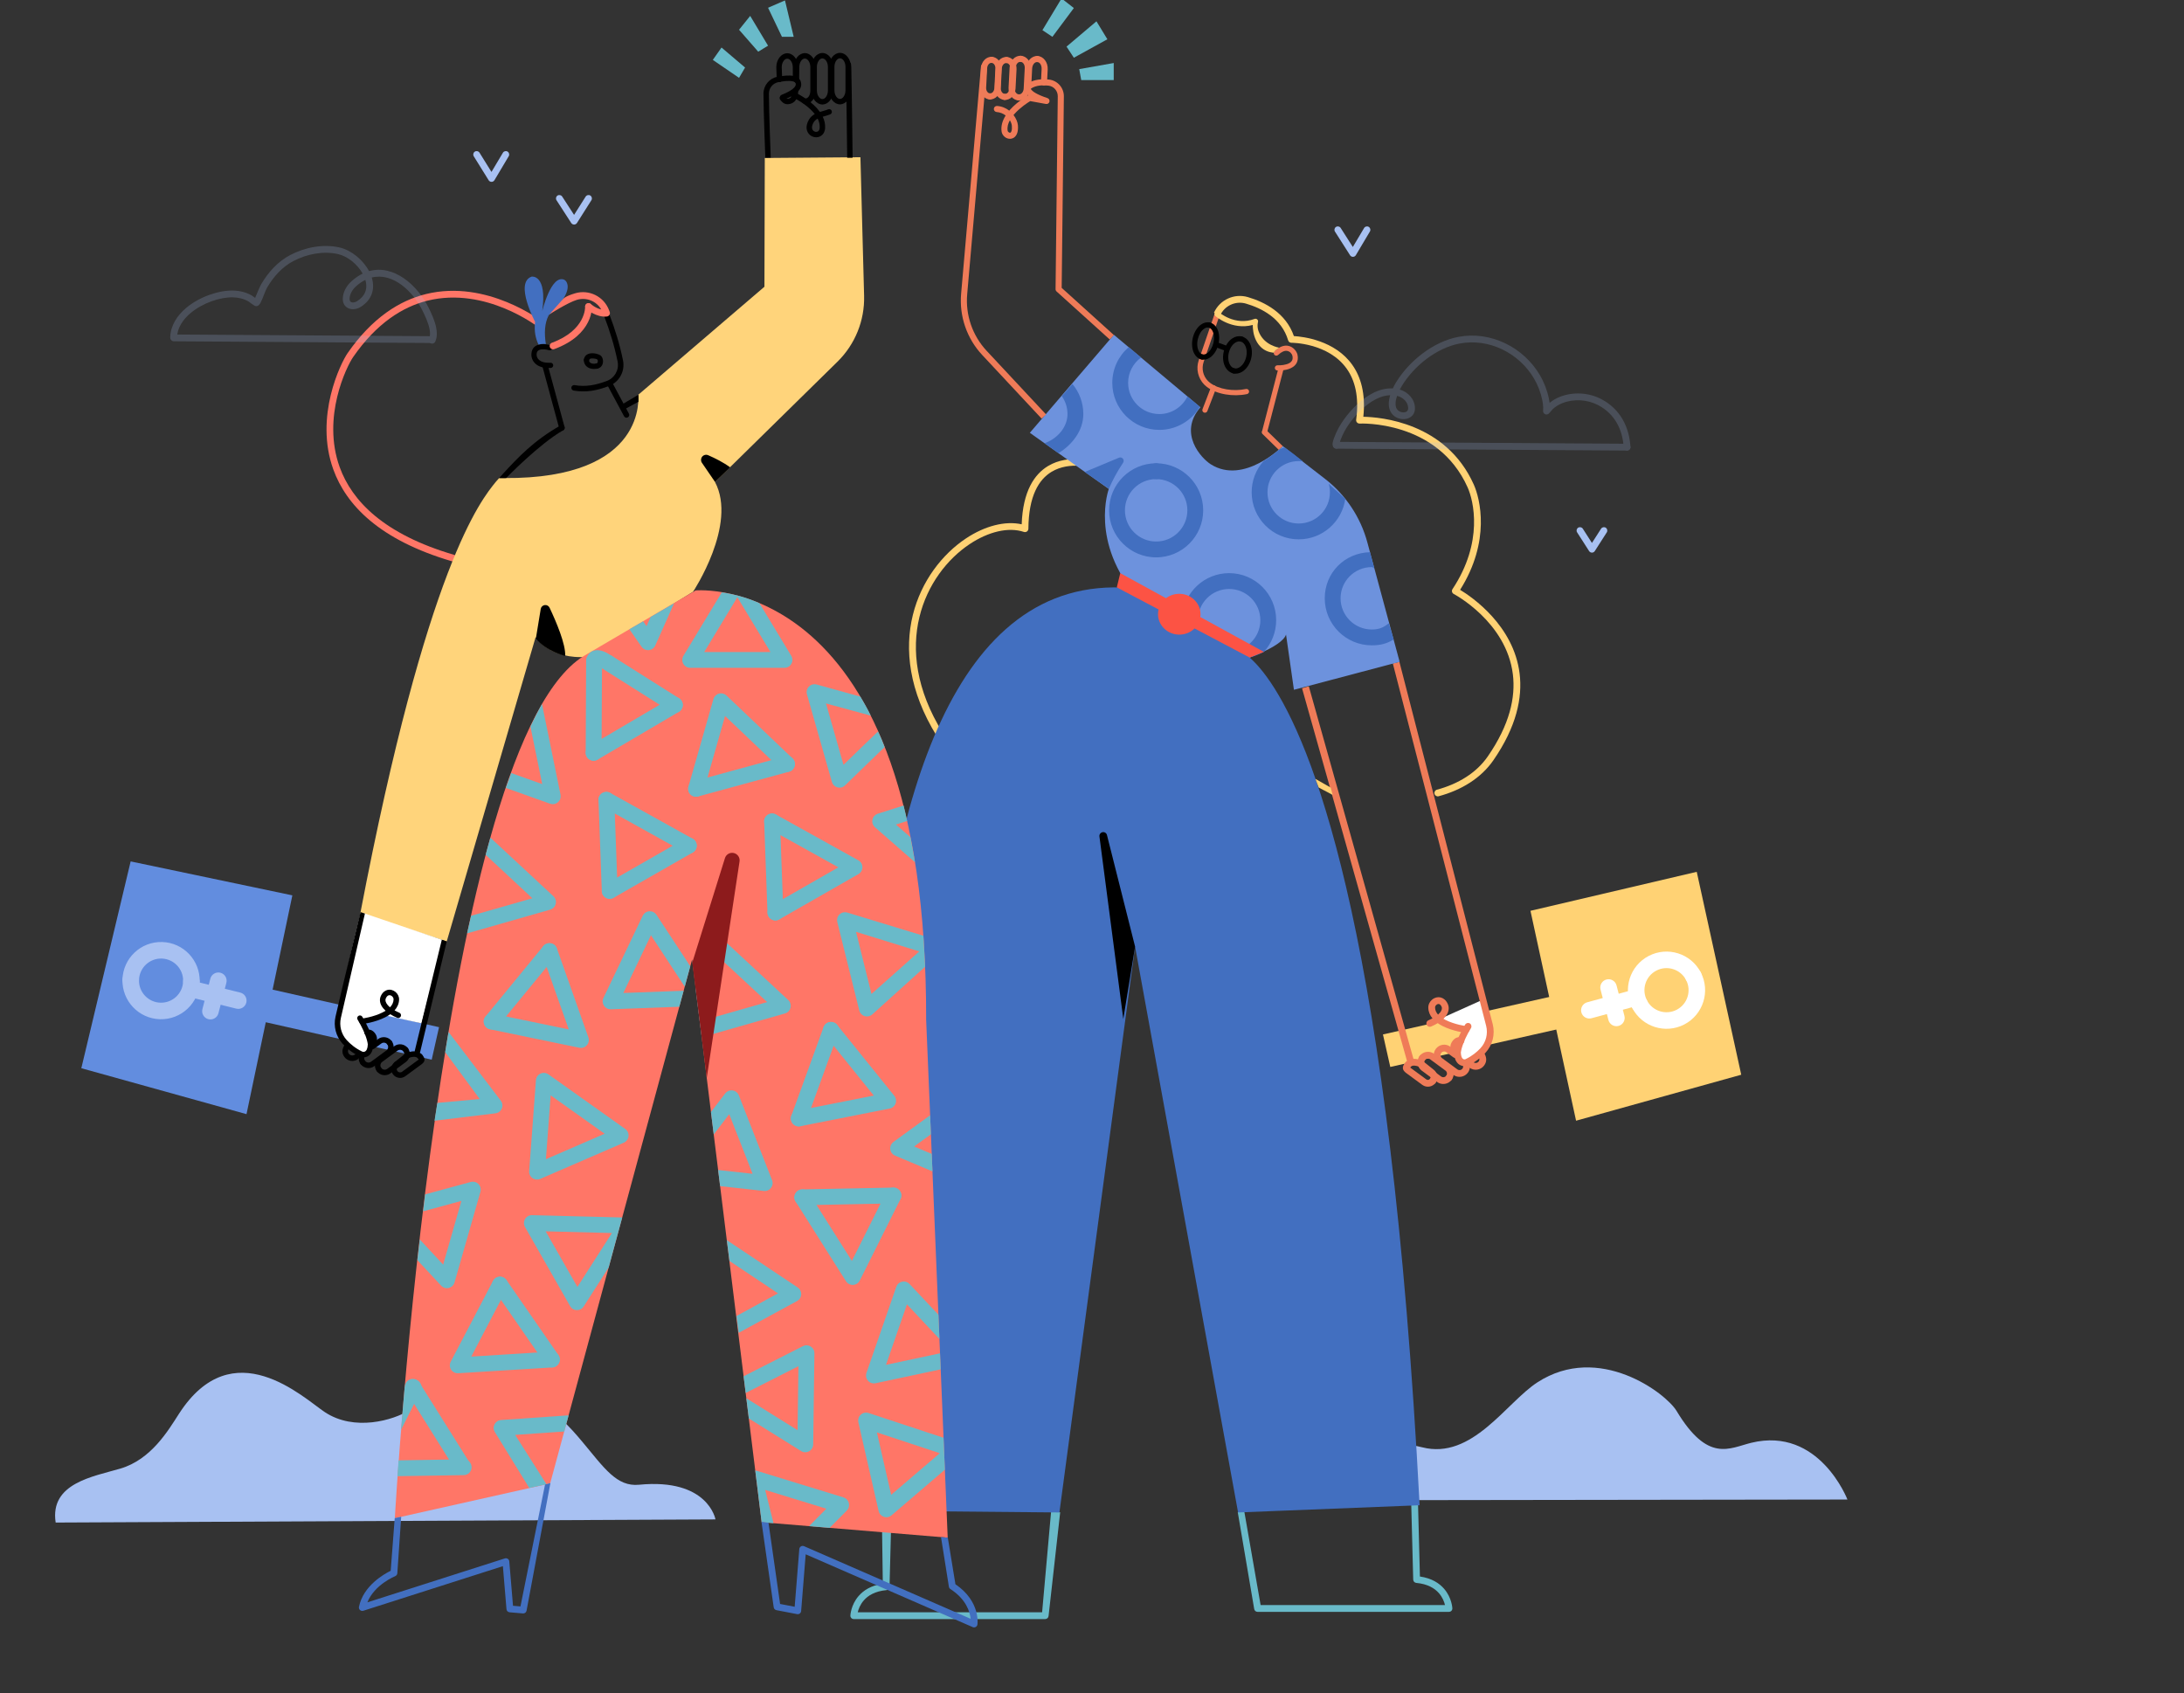 <?xml version="1.0" encoding="UTF-8" standalone="no"?>
<!DOCTYPE svg PUBLIC "-//W3C//DTD SVG 1.1//EN" "http://www.w3.org/Graphics/SVG/1.1/DTD/svg11.dtd">
<svg width="100%" height="100%" viewBox="600 350 1932 1498" version="1.1" xmlns="http://www.w3.org/2000/svg" xmlns:xlink="http://www.w3.org/1999/xlink" xml:space="preserve" xmlns:serif="http://www.serif.com/" style="fill-rule:evenodd;clip-rule:evenodd;stroke-linejoin:round;stroke-miterlimit:2;">
    <rect x="600" y="350" width="1932" height="1498" fill="#333333" stroke="none"/>
    <g id="BACKGROUND">
        <path d="M649.238,1696.9L1232.92,1694.12C1232.92,1694.12 1226.5,1657.46 1165.34,1663.45C1145.53,1665.39 1134.71,1648.87 1114.86,1625.13C1096.93,1603.7 1046.48,1544.8 962.382,1597.41C947.841,1606.5 913.458,1616.52 887.327,1599.2C868.464,1586.69 805.987,1526.72 758.308,1600.7C748.906,1615.29 733.805,1641.14 706.42,1649.18C682.33,1656.26 643.918,1662.06 649.238,1696.9Z" style="fill:rgb(168,193,242);"/>
        <path d="M1761.66,1677.19L2234.26,1676.54C2234.26,1676.54 2209.38,1611.75 2149.23,1626.34C2129.69,1631.09 2110.96,1644.38 2083.1,1598.13C2073.69,1582.52 2014.49,1537.53 1960,1572.88C1932.33,1590.83 1902.38,1641.67 1858.06,1630.33C1815.45,1619.44 1767.33,1642.12 1761.66,1677.19Z" style="fill:rgb(168,193,242);"/>
        <g>
            <path d="M1230.57,402.99L1238.27,392.041L1259.11,409.749L1253.78,418.858L1230.57,402.99Z" style="fill:rgb(105,186,201);"/>
            <path d="M1253.78,376.325L1270.73,395.721L1279.44,390.422L1263.63,364.046L1253.78,376.325Z" style="fill:rgb(105,186,201);"/>
            <path d="M1279.44,356.867L1291.72,382.567L1302.12,382.567L1294.4,350.37L1279.44,356.867Z" style="fill:rgb(105,186,201);"/>
            <path d="M1522.14,376.683L1530.97,382.567L1549.95,357.118L1539.06,348.631L1522.14,376.683Z" style="fill:rgb(105,186,201);"/>
            <path d="M1543.47,391.235L1549.95,401.078L1579.6,384.734L1569.94,368.844L1543.47,391.235Z" style="fill:rgb(105,186,201);"/>
            <path d="M1556.46,420.836L1554.7,411.138L1585.22,405.747L1585.22,420.836L1556.46,420.836Z" style="fill:rgb(105,186,201);"/>
            <path d="M1034.77,502.099L1044.87,485.132C1045.71,483.71 1047.56,483.242 1048.98,484.089C1050.4,484.936 1050.87,486.779 1050.02,488.201L1037.4,509.406C1036.86,510.306 1035.9,510.862 1034.85,510.872C1033.8,510.882 1032.83,510.345 1032.27,509.455L1019.1,488.25C1018.22,486.844 1018.65,484.993 1020.06,484.119C1021.47,483.245 1023.32,483.677 1024.19,485.084L1034.77,502.099Z" style="fill:rgb(168,193,242);"/>
            <g transform="matrix(1,0,0,1,73.174,38.856)">
                <path d="M1034.66,501.236L1044.91,485.061C1045.8,483.662 1047.65,483.247 1049.05,484.133C1050.45,485.02 1050.86,486.875 1049.98,488.273L1037.22,508.403C1036.67,509.266 1035.72,509.791 1034.7,509.796C1033.67,509.801 1032.72,509.285 1032.16,508.427L1019.13,488.298C1018.23,486.908 1018.62,485.049 1020.01,484.149C1021.4,483.249 1023.26,483.646 1024.16,485.036L1034.66,501.236Z" style="fill:rgb(168,193,242);"/>
            </g>
            <g transform="matrix(1,0,0,1,761.814,66.609)">
                <path d="M1034.92,501.875L1044.87,485.135C1045.71,483.711 1047.55,483.242 1048.98,484.088C1050.4,484.934 1050.87,486.776 1050.02,488.199L1037.59,509.125C1037.06,510.02 1036.1,510.576 1035.06,510.592C1034.02,510.609 1033.04,510.085 1032.48,509.208L1019.12,488.282C1018.22,486.886 1018.63,485.03 1020.03,484.139C1021.42,483.247 1023.28,483.657 1024.17,485.052L1034.92,501.875Z" style="fill:rgb(168,193,242);"/>
            </g>
            <g transform="matrix(0.821,0,0,0.785,1158.9,437.313)">
                <path d="M1034.54,500.637L1044.37,484.605C1045.46,482.83 1047.72,482.312 1049.41,483.45C1051.11,484.588 1051.61,486.953 1050.52,488.729L1037.62,509.779C1036.95,510.875 1035.79,511.538 1034.54,511.538C1033.3,511.538 1032.14,510.875 1031.47,509.779L1018.57,488.729C1017.48,486.953 1017.98,484.588 1019.67,483.45C1021.37,482.312 1023.63,482.83 1024.72,484.605L1034.54,500.637Z" style="fill:rgb(168,193,242);"/>
            </g>
        </g>
    </g>
    <g id="CHARACTER-2" serif:id="CHARACTER 2">
        <g>
            <g transform="matrix(0.899,0,0,1,156.892,-1.427)">
                <path d="M1518.33,1777.72L1527.16,1688.72L1536.11,1689.24L1524.68,1781.01C1524.51,1782.55 1523.07,1783.72 1521.36,1783.72L1332.99,1783.72C1332.08,1783.72 1331.21,1783.38 1330.58,1782.8C1329.95,1782.2 1329.62,1781.41 1329.66,1780.59C1329.66,1780.59 1330.04,1771.3 1337.82,1763.26C1342.5,1758.42 1349.87,1753.97 1361.58,1752.45L1360.57,1688.02C1360.57,1688.02 1365.01,1685.39 1366.85,1685.43C1368.7,1685.47 1370.15,1686.85 1370.11,1688.51L1368.18,1755.2C1368.13,1756.72 1366.83,1757.97 1365.14,1758.11C1353.97,1759.03 1347.07,1762.85 1342.86,1767.2C1339.24,1770.93 1337.62,1775 1336.9,1777.72L1518.33,1777.72Z" style="fill:rgb(105,186,201);"/>
            </g>
            <g transform="matrix(-0.899,0,0,1,3080.14,-7.814)">
                <path d="M1361.58,1752.45C1349.87,1753.97 1342.5,1758.42 1337.82,1763.26C1330.04,1771.3 1329.66,1780.59 1329.66,1780.59C1329.62,1781.41 1329.95,1782.2 1330.58,1782.8C1331.21,1783.38 1332.08,1783.72 1332.99,1783.72L1521.36,1783.72C1523.07,1783.72 1524.51,1782.55 1524.68,1781.01L1540.84,1695.43L1534.31,1695.36L1518.33,1777.72L1336.9,1777.72C1337.62,1775 1339.24,1770.93 1342.86,1767.2C1347.07,1762.85 1353.97,1759.03 1365.14,1758.11C1366.83,1757.97 1368.13,1756.72 1368.18,1755.2L1370.11,1688.51C1370.15,1686.85 1368.7,1685.47 1366.85,1685.43C1365.01,1685.39 1363.48,1686.69 1363.43,1688.35L1361.58,1752.45Z" style="fill:rgb(105,186,201);"/>
            </g>
        </g>
        <g transform="matrix(1,0,0,1,33.473,-36.202)">
            <path d="M1470.33,850.011C1471.38,820.479 1481.71,805.699 1493.56,798.505C1512.32,787.114 1535.59,794.768 1535.59,794.768C1537.16,795.289 1538.02,796.988 1537.5,798.559C1536.98,800.131 1535.28,800.984 1533.7,800.463C1533.7,800.463 1513.19,793.601 1496.67,803.634C1485.51,810.413 1476.47,824.911 1476.25,853.948C1476.24,854.909 1475.77,855.809 1474.99,856.367C1474.2,856.925 1473.2,857.075 1472.29,856.77C1458.58,852.175 1440.81,856.565 1424.34,867.516C1384.84,893.786 1353.21,958.032 1400.29,1034.16C1401.16,1035.57 1400.73,1037.42 1399.32,1038.29C1397.91,1039.16 1396.06,1038.73 1395.19,1037.32C1345.79,957.425 1379.57,890.089 1421.02,862.52C1437.74,851.403 1455.75,846.777 1470.33,850.011Z" style="fill:rgb(255,210,116);"/>
        </g>
        <g>
            <g transform="matrix(1,0,0,1,4.151,-7.714)">
                <g transform="matrix(-0.939,0.197,0.185,0.883,2556.08,14.948)">
                    <path d="M864.029,1107.91L706.607,1103.97L704.813,1307.65L862.556,1318.52L864.029,1107.91Z" style="fill:rgb(255,210,116);"/>
                </g>
                <g transform="matrix(-0.976,0.22,0.22,0.976,2545.42,-175.003)">
                    <rect x="821.989" y="1252.09" width="204.288" height="29.46" style="fill:rgb(255,210,116);"/>
                </g>
            </g>
            <g transform="matrix(-0.73,0.38,-0.38,-0.73,3086.25,1830.66)">
                <g transform="matrix(1,0,0,1,-5.539,-6.558)">
                    <path d="M733.324,1226.12C733.324,1213.03 743.952,1202.4 757.043,1202.4C770.134,1202.4 780.762,1213.03 780.762,1226.12C780.762,1231.02 784.745,1235.01 789.65,1235.01C794.555,1235.01 798.538,1231.02 798.538,1226.12C798.538,1203.21 779.945,1184.62 757.043,1184.62C734.142,1184.62 715.548,1203.21 715.548,1226.12C715.548,1231.02 719.531,1235.01 724.436,1235.01C729.341,1235.01 733.324,1231.02 733.324,1226.12Z" style="fill:white;"/>
                </g>
                <g transform="matrix(1,0,0,1,-5.539,-6.558)">
                    <path d="M780.762,1226.12C780.762,1239.21 770.134,1249.84 757.043,1249.84C743.952,1249.84 733.324,1239.21 733.324,1226.12C733.324,1221.21 729.341,1217.23 724.436,1217.23C719.531,1217.23 715.548,1221.21 715.548,1226.12C715.548,1249.02 734.142,1267.61 757.043,1267.61C779.945,1267.61 798.538,1249.02 798.538,1226.12C798.538,1221.21 794.555,1217.23 789.65,1217.23C784.745,1217.23 780.762,1221.21 780.762,1226.12Z" style="fill:white;"/>
                </g>
                <path d="M784.767,1236.83L833.139,1247.4C837.931,1248.44 842.671,1245.4 843.718,1240.61C844.765,1235.82 841.724,1231.08 836.932,1230.03L788.56,1219.47C783.768,1218.42 779.028,1221.46 777.981,1226.25C776.934,1231.05 779.975,1235.79 784.767,1236.83Z" style="fill:white;"/>
                <path d="M814.092,1252.89L821.692,1219.97C822.795,1215.19 819.811,1210.41 815.031,1209.31C810.252,1208.2 805.476,1211.19 804.372,1215.97L796.772,1248.89C795.669,1253.67 798.654,1258.45 803.433,1259.55C808.213,1260.65 812.989,1257.67 814.092,1252.89Z" style="fill:white;"/>
            </g>
        </g>
        <g transform="matrix(-1,0,0,1,2817.09,7.22)">
            <g transform="matrix(-1,0,0,1,2817.09,-7.22)">
                <path d="M1872.13,1252.14C1872.13,1252.14 1889.72,1261.33 1896.88,1261.1C1896.88,1261.1 1884.27,1283.89 1893.64,1288.94C1893.64,1288.94 1911.57,1284 1916.04,1269.25C1916.04,1269.25 1917.39,1247.71 1911.42,1234.5L1872.13,1252.14Z" style="fill:white;"/>
            </g>
            <g transform="matrix(0.593,0.806,-0.898,0.661,1573.55,-373.849)">
                <path d="M935.487,1357.51C936.081,1358.63 936.857,1359.97 938.838,1359.97C940.625,1359.97 942.075,1358.67 942.075,1357.07C942.075,1355.58 943.419,1354.38 945.075,1354.38C946.731,1354.38 948.075,1355.58 948.075,1357.07C948.075,1361.64 943.936,1365.35 938.838,1365.35C933.931,1365.35 931.537,1362.6 930.065,1359.81C929.356,1358.47 929.995,1356.87 931.491,1356.23C932.987,1355.59 934.777,1356.17 935.487,1357.51Z" style="fill:rgb(239,123,88);"/>
            </g>
            <g transform="matrix(0.593,0.806,-0.898,0.661,1573.55,-373.849)">
                <path d="M941.473,1342.59C941.473,1340.9 940.493,1339.15 938.62,1339.03C937.301,1338.95 936.49,1339.08 936.312,1339.64C935.862,1341.07 934.203,1341.9 932.609,1341.5C931.016,1341.09 930.088,1339.6 930.539,1338.17C931.268,1335.86 933.628,1333.31 939.056,1333.66C944.053,1333.99 947.473,1338.09 947.473,1342.59C947.473,1344.08 946.129,1345.28 944.473,1345.28C942.817,1345.28 941.473,1344.08 941.473,1342.59Z" style="fill:rgb(239,123,88);"/>
            </g>
            <g transform="matrix(0.593,0.806,-0.898,0.661,1587.89,-367.547)">
                <path d="M936.028,1358.51C936.588,1359.38 937.636,1359.97 938.838,1359.97C940.625,1359.97 942.075,1358.67 942.075,1357.07C942.075,1357.07 942.075,1341.94 942.075,1341.94C942.075,1340.34 940.625,1339.04 938.838,1339.04C937.051,1339.04 935.601,1340.34 935.601,1341.94C935.601,1341.94 935.601,1348.83 935.601,1348.83C935.601,1350.32 934.257,1351.53 932.601,1351.53C930.945,1351.53 929.601,1350.32 929.601,1348.83L929.601,1341.94C929.601,1337.37 933.74,1333.66 938.838,1333.66C943.936,1333.66 948.075,1337.37 948.075,1341.94C948.075,1341.94 948.075,1357.07 948.075,1357.07C948.075,1361.64 943.936,1365.35 938.838,1365.35C935.414,1365.35 932.422,1363.68 930.827,1361.19C930.002,1359.91 930.496,1358.26 931.932,1357.52C933.367,1356.78 935.202,1357.22 936.028,1358.51Z" style="fill:rgb(239,123,88);"/>
            </g>
            <g transform="matrix(0.593,0.806,-0.898,0.661,1602.23,-361.244)">
                <path d="M938.838,1339.04C937.051,1339.04 935.601,1340.34 935.601,1341.94C935.601,1341.94 935.601,1357.07 935.601,1357.07C935.601,1358.67 937.051,1359.97 938.838,1359.97C940.494,1359.97 941.838,1361.18 941.838,1362.66C941.838,1364.15 940.494,1365.35 938.838,1365.35C933.74,1365.35 929.601,1361.64 929.601,1357.07C929.601,1357.07 929.601,1341.94 929.601,1341.94C929.601,1337.37 933.74,1333.66 938.838,1333.66C940.494,1333.66 941.838,1334.86 941.838,1336.35C941.838,1337.83 940.494,1339.04 938.838,1339.04Z" style="fill:rgb(239,123,88);"/>
            </g>
            <g transform="matrix(0.593,0.806,-0.898,0.661,1602.23,-361.244)">
                <path d="M938.838,1359.97C940.625,1359.97 942.075,1358.67 942.075,1357.07C942.075,1357.07 942.075,1341.94 942.075,1341.94C942.075,1340.34 940.625,1339.04 938.838,1339.04C937.182,1339.04 935.838,1337.83 935.838,1336.35C935.838,1334.86 937.182,1333.66 938.838,1333.66C943.936,1333.66 948.075,1337.37 948.075,1341.94C948.075,1341.94 948.075,1357.07 948.075,1357.07C948.075,1361.64 943.936,1365.35 938.838,1365.35C937.182,1365.35 935.838,1364.15 935.838,1362.66C935.838,1361.18 937.182,1359.97 938.838,1359.97Z" style="fill:rgb(239,123,88);"/>
            </g>
            <g transform="matrix(0.512,0.696,-0.875,0.643,1661.24,-230.7)">
                <path d="M941.602,1341.3L941.603,1341.31C941.603,1341.31 941.603,1357.7 941.603,1357.7C941.603,1358.91 940.364,1359.9 938.838,1359.9C936.922,1359.9 935.366,1361.14 935.366,1362.66C935.366,1364.19 936.922,1365.43 938.838,1365.43C944.197,1365.43 948.547,1361.96 948.547,1357.7L948.547,1341.31C948.547,1339.3 947.902,1338.08 947.067,1337.3C945.852,1336.17 943.75,1335.56 940.089,1335.84C938.181,1335.98 936.781,1337.33 936.965,1338.85C937.148,1340.37 938.846,1341.48 940.753,1341.34C941.016,1341.32 941.321,1341.31 941.602,1341.3Z" style="fill:rgb(239,123,88);"/>
            </g>
            <g transform="matrix(0.512,0.696,-0.875,0.643,1661.24,-230.7)">
                <path d="M935.544,1347.58C935.556,1346.57 936.12,1345.01 937.137,1343.65C937.966,1342.54 939.086,1341.46 940.753,1341.34C942.661,1341.19 944.061,1339.84 943.877,1338.32C943.694,1336.81 941.996,1335.69 940.089,1335.84C936.874,1336.08 934.251,1337.5 932.33,1339.46C929.805,1342.04 928.599,1345.55 928.599,1347.62C928.599,1347.66 928.6,1347.7 928.602,1347.74L929.13,1357.78C929.185,1362.01 933.514,1365.43 938.838,1365.43C940.754,1365.43 942.31,1364.19 942.31,1362.66C942.31,1361.14 940.754,1359.9 938.838,1359.9C937.312,1359.9 936.073,1358.91 936.073,1357.7C936.073,1357.66 936.072,1357.62 936.07,1357.58L935.544,1347.58Z" style="fill:rgb(239,123,88);"/>
            </g>
            <path d="M949.907,1243.67C952.12,1241.01 953.51,1237.87 953.598,1234.24C953.667,1231.4 952.281,1228.75 950.161,1227.02C947.989,1225.25 945.097,1224.48 942.363,1225.25C940.151,1225.87 937.926,1227.51 936.408,1230.82C935.09,1233.69 935.253,1236.88 937.033,1240.07C937.77,1241.39 938.82,1242.74 940.182,1244.05C939.6,1244.39 939.003,1244.71 938.398,1245.03C930.138,1249.25 919.908,1250.55 919.908,1250.55C918.265,1250.76 917.101,1252.26 917.31,1253.9C917.519,1255.54 919.022,1256.71 920.665,1256.5C920.665,1256.5 931.987,1255.05 941.133,1250.37C942.576,1249.63 943.959,1248.81 945.244,1247.9C946.98,1248.96 948.954,1249.97 951.165,1250.9C952.692,1251.54 954.451,1250.81 955.09,1249.29C955.729,1247.76 955.008,1246 953.48,1245.36C952.194,1244.82 951.002,1244.26 949.907,1243.67ZM944.96,1240.33C944.26,1239.71 943.654,1239.08 943.147,1238.44C941.742,1236.67 941.128,1234.92 941.86,1233.32C942.445,1232.05 943.145,1231.26 943.997,1231.02C944.837,1230.78 945.7,1231.12 946.367,1231.67C947.088,1232.26 947.624,1233.13 947.6,1234.09C947.54,1236.54 946.527,1238.59 944.96,1240.33Z" style="fill:rgb(239,123,88);"/>
            <g transform="matrix(3.822,0,0,3.423,-2735.04,-3101.42)">
                <path d="M994.331,1184.06L970.013,1280.48C969.896,1280.94 969.462,1281.21 969.045,1281.08C968.628,1280.95 968.385,1280.47 968.502,1280L992.763,1183.55L994.331,1184.06Z" style="fill:rgb(239,123,88);"/>
            </g>
            <path d="M924.807,1273.9C924.667,1277.45 923.795,1279.11 922.584,1279.72C921.951,1280.03 921.211,1280.03 920.57,1279.72C914.892,1276.99 910.626,1273.47 907.471,1270.09C902.532,1264.76 900.634,1257.28 902.43,1250.24C918.051,1188.95 984.969,929.744 984.969,929.744L979.155,928.262C979.155,928.262 912.237,1187.47 896.616,1248.75C894.318,1257.77 896.746,1267.34 903.077,1274.18C906.673,1278.03 911.52,1282.03 917.965,1285.12C920.258,1286.23 922.933,1286.23 925.243,1285.1C927.683,1283.88 930.574,1281.08 930.809,1273.95C930.812,1273.87 930.812,1273.79 930.808,1273.71C930.808,1273.71 930.517,1265.02 920.996,1249.17C920.143,1247.75 918.298,1247.29 916.879,1248.14C915.46,1249 915,1250.84 915.853,1252.26C923.786,1265.47 924.72,1273 924.807,1273.9Z" style="fill:rgb(239,123,88);"/>
        </g>
        <g>
            <path d="M1661.89,710.287L1585.35,646.172L1511.01,732.863L1580.86,782.556C1580.86,782.556 1563.45,829.621 1606.95,879.504L1697.58,934.521C1697.58,934.521 1734.18,922.626 1737.64,911.323L1744.63,960.203L1838.14,935.457C1838.14,935.457 1820.75,871.146 1809.55,829.7C1803.54,807.481 1790.45,787.827 1772.26,773.719C1754.46,759.914 1734.76,744.631 1734.76,744.631C1734.76,744.631 1700.4,779.321 1671.06,760.71C1662.7,755.41 1642.02,733.349 1661.89,710.287Z" style="fill:rgb(109,146,221);"/>
            <g>
                <g transform="matrix(1.345,0,0,1.345,-677.674,-286.877)">
                    <path d="M1710.35,788.632C1721.68,788.632 1730.88,797.831 1730.88,809.162C1730.88,820.493 1721.68,829.692 1710.35,829.692C1707.48,829.692 1705.15,832.024 1705.15,834.897C1705.15,837.769 1707.48,840.102 1710.35,840.102C1727.43,840.102 1741.29,826.238 1741.29,809.162C1741.29,792.086 1727.43,778.222 1710.35,778.222C1707.48,778.222 1705.15,780.555 1705.15,783.427C1705.15,786.3 1707.48,788.632 1710.35,788.632Z" style="fill:rgb(66,111,192);"/>
                </g>
                <g transform="matrix(1.345,0,0,1.345,-677.674,-286.877)">
                    <path d="M1710.35,829.692C1699.02,829.692 1689.82,820.493 1689.82,809.162C1689.82,797.831 1699.02,788.632 1710.35,788.632C1713.22,788.632 1715.56,786.3 1715.56,783.427C1715.56,780.555 1713.22,778.222 1710.35,778.222C1693.28,778.222 1679.41,792.086 1679.41,809.162C1679.41,826.238 1693.28,840.102 1710.35,840.102C1713.22,840.102 1715.56,837.769 1715.56,834.897C1715.56,832.024 1713.22,829.692 1710.35,829.692Z" style="fill:rgb(66,111,192);"/>
                </g>
                <path d="M1645.85,895.112C1647.64,873.793 1665.53,857.023 1687.31,857.023C1710.28,857.023 1728.92,875.667 1728.92,898.633C1728.92,909.436 1724.8,919.282 1718.04,926.684C1714.03,928.752 1709.83,930.417 1705.45,931.69C1705.45,931.69 1700.96,929.113 1694.44,925.313C1706.23,922.169 1714.92,911.409 1714.92,898.633C1714.92,883.394 1702.55,871.023 1687.31,871.023C1672.08,871.023 1659.7,883.394 1659.7,898.633C1659.7,900.829 1659.96,902.965 1660.45,905.013C1653.21,900.515 1647.53,896.764 1645.85,895.112ZM1811.89,838.494L1815.67,852.667C1814.68,852.559 1814.52,851.665 1813.51,851.665C1798.27,851.665 1785.89,864.036 1785.89,879.275C1785.89,894.513 1798.27,906.885 1813.51,906.885C1820.01,906.885 1823.8,905.154 1828.52,901.387L1832.9,915.697C1826.67,919.421 1821.29,920.885 1813.51,920.885C1790.54,920.885 1771.89,902.24 1771.89,879.275C1771.89,856.675 1789.43,839.074 1811.89,838.494ZM1736.42,745.788C1741.49,749.358 1746.88,753.537 1752.49,758.137C1751.3,757.979 1750.08,757.897 1748.85,757.897C1733.61,757.897 1721.24,770.269 1721.24,785.507C1721.24,800.746 1733.61,813.118 1748.85,813.118C1764.09,813.118 1776.46,800.746 1776.46,785.507C1776.46,782.889 1776.09,780.356 1775.41,777.956C1780.27,782.312 1785.17,786.782 1790.06,791.262C1787.26,811.508 1769.86,827.118 1748.85,827.118C1725.88,827.118 1707.24,808.473 1707.24,785.507C1707.24,774.992 1711.15,765.382 1717.59,758.051C1723.81,754.179 1728.94,750.136 1731.93,747.484C1733.39,746.836 1734.88,746.268 1736.42,745.788ZM1548.67,689.661C1554.69,696.88 1558.32,706.164 1558.32,716.287C1558.32,731.24 1548.21,743.562 1536.36,750.897L1524,742.104C1534.79,738.347 1544.32,728.348 1544.32,716.287C1544.32,710.381 1542.46,704.905 1539.29,700.415L1548.67,689.661ZM1598.44,657.139L1609.39,666.311C1602.46,671.329 1597.95,679.484 1597.95,688.683C1597.95,703.922 1610.33,716.293 1625.57,716.293C1636.5,716.293 1645.96,709.921 1650.43,700.69L1661.38,709.863L1661.38,709.864C1660.55,711.014 1659.8,712.153 1659.12,713.285C1651.54,723.597 1639.33,730.293 1625.57,730.293C1602.6,730.293 1583.95,711.648 1583.95,688.683C1583.95,676.077 1589.57,664.774 1598.44,657.139Z" style="fill:rgb(66,111,192);"/>
            </g>
            <path d="M1580.97,782.298C1584.19,774.811 1587.95,767.69 1593.54,759.302C1594.27,758.202 1594.19,756.758 1593.35,755.743C1592.51,754.729 1591.1,754.382 1589.89,754.889C1578.07,759.808 1559.53,767.542 1559.53,767.542L1580.97,782.298Z" style="fill:rgb(66,111,192);"/>
        </g>
        <g>
            <g transform="matrix(1,0,0,1,-2.355,-9.497)">
                <path d="M1601.8,879.632L1697.58,934.521C1697.58,934.521 1750.56,949.07 1797.63,1164C1822.22,1276.24 1845.19,1443.11 1858.17,1691.09L1697.58,1697.47L1606.47,1196.92L1539.53,1697.47L1381.74,1696.04C1381.74,1696.04 1287.8,855.533 1601.8,879.632Z" style="fill:rgb(66,111,192);"/>
            </g>
            <path d="M1572.58,1089.97C1572.35,1088.18 1573.54,1086.53 1575.31,1086.19C1577.08,1085.85 1578.8,1086.95 1579.24,1088.69C1590.42,1133.06 1604.12,1187.42 1604.12,1187.42L1593.69,1251.41C1593.69,1251.41 1581.07,1154.88 1572.58,1089.97Z"/>
        </g>
        <g>
            <path d="M1674.54,627.391C1674.54,627.391 1665.01,655.268 1660.41,668.697C1657.84,676.238 1659.74,684.588 1665.32,690.272C1666.01,690.974 1666.75,691.636 1667.55,692.24C1676.28,698.849 1690.81,701.209 1703.14,698.614C1704.38,698.353 1705.18,697.132 1704.91,695.89C1704.65,694.647 1703.43,693.851 1702.19,694.113C1691.16,696.434 1678.14,694.484 1670.33,688.572C1669.71,688.105 1669.14,687.592 1668.6,687.049C1664.24,682.605 1662.75,676.079 1664.77,670.185C1669.36,656.756 1678.89,628.88 1678.89,628.88C1679.3,627.679 1678.66,626.37 1677.46,625.959C1676.26,625.548 1674.95,626.19 1674.54,627.391Z" style="fill:rgb(239,123,88);"/>
            <path d="M1671.35,692.244L1663.76,711.999C1663.3,713.184 1663.89,714.516 1665.08,714.972C1666.26,715.427 1667.6,714.835 1668.05,713.65L1675.64,693.894C1676.1,692.709 1675.51,691.378 1674.32,690.922C1673.14,690.467 1671.81,691.059 1671.35,692.244Z" style="fill:rgb(239,123,88);"/>
            <path d="M1730.98,675.499L1716.43,731.504C1716.11,732.733 1716.85,733.99 1718.08,734.309C1719.3,734.628 1720.56,733.89 1720.88,732.661L1735.43,676.656C1735.75,675.427 1735.02,674.171 1733.79,673.851C1732.56,673.532 1731.3,674.27 1730.98,675.499Z" style="fill:rgb(239,123,88);"/>
            <path d="M1729.91,677.746C1729.91,677.746 1734.86,678.024 1739.45,676.634C1742.55,675.694 1745.44,673.978 1746.96,671.208C1748,669.298 1748.45,666.865 1747.78,663.75C1747.19,661.053 1744.12,656.514 1739.08,655.838C1735.98,655.424 1732.02,656.4 1727.48,660.67C1726.55,661.539 1726.51,662.996 1727.38,663.921C1728.24,664.846 1729.7,664.89 1730.63,664.021C1733.75,661.087 1736.34,660.113 1738.47,660.398C1741.24,660.77 1742.96,663.239 1743.28,664.724C1743.67,666.505 1743.52,667.907 1742.92,668.999C1741.97,670.731 1740.05,671.644 1738.11,672.232C1734.29,673.389 1730.17,673.153 1730.17,673.153C1728.9,673.082 1727.81,674.052 1727.74,675.32C1727.67,676.587 1728.64,677.674 1729.91,677.746Z" style="fill:rgb(239,123,88);"/>
            <path d="M1716.86,733.942L1731.18,747.936C1732.71,746.587 1733.82,745.558 1734.76,744.653L1720.16,730.462C1719.2,729.55 1718.09,729.499 1717.17,730.459C1716.26,731.419 1715.9,733.03 1716.86,733.942Z" style="fill:rgb(239,123,88);"/>
        </g>
        <path d="M1718.51,732.202L1735.19,748.054" style="fill:none;"/>
        <g>
            <path d="M1708.2,637.465C1689.63,642.44 1675.1,629.538 1675.1,629.538C1674.15,628.695 1674.06,627.24 1674.91,626.291C1675.75,625.342 1677.2,625.256 1678.15,626.099C1678.15,626.099 1692.32,638.689 1709.82,632.119C1710.57,631.838 1711.41,631.966 1712.04,632.459C1712.67,632.952 1713,633.738 1712.91,634.533C1712.91,634.533 1711.71,638.493 1713.26,642.813C1717.86,655.642 1731.63,657.573 1731.63,657.573C1729.04,659.17 1727.22,660.681 1726.92,662.024C1726.92,662.024 1721.01,661.956 1716.2,657.808C1711.72,653.938 1709.56,648.463 1708.73,643.585C1708.33,641.272 1708.21,639.132 1708.2,637.465Z" style="fill:rgb(255,210,116);"/>
            <path d="M1673.89,626.582C1679.07,615.144 1691.89,609.277 1703.92,612.834C1718.85,617.223 1737.56,626.844 1744.6,647.31C1752.71,647.792 1780.99,651.043 1796.37,672.921C1803.7,683.347 1808.19,698.01 1806.03,718.688C1820.95,718.95 1879.15,723.581 1903.77,778.738C1909.25,791.027 1918.88,828.561 1891.64,871.779C1902.22,878.191 1939.07,903.371 1944.27,945.888C1946.87,967.134 1941.64,992.765 1921.08,1022.54C1910.23,1038.26 1892.93,1048.94 1872.67,1054.39C1871.07,1054.83 1869.42,1053.88 1868.99,1052.28C1868.56,1050.68 1869.51,1049.03 1871.11,1048.6C1889.93,1043.54 1906.07,1033.73 1916.14,1019.13C1935.61,990.938 1940.78,966.734 1938.32,946.616C1932.59,899.834 1886.01,875.455 1886.01,875.455C1885.26,875.06 1884.71,874.366 1884.5,873.544C1884.29,872.722 1884.44,871.849 1884.91,871.142C1912.53,829.45 1903.55,792.978 1898.29,781.183C1871.56,721.309 1802.8,724.701 1802.8,724.701C1801.91,724.744 1801.04,724.389 1800.44,723.732C1799.84,723.075 1799.56,722.185 1799.68,721.301C1802.46,700.775 1798.52,686.403 1791.46,676.371C1775.06,653.035 1742.39,653.224 1742.39,653.224C1741.06,653.228 1739.88,652.352 1739.51,651.074C1733.71,631.458 1716.05,622.653 1702.23,618.589C1693.06,615.88 1683.3,620.347 1679.36,629.056L1673.89,626.582ZM1673.89,626.582C1673.89,626.582 1673.89,626.582 1673.89,626.582C1673.89,626.582 1673.89,626.582 1673.89,626.582Z" style="fill:rgb(255,210,116);"/>
            <path d="M1777.21,1046.76L1763.64,1039.03L1766.53,1046.68L1778.89,1053.2L1777.21,1046.76Z" style="fill:rgb(255,210,116);"/>
        </g>
        <g>
            <path d="M1587.94,869.634L1591.01,857.023L1718.04,926.684L1705.47,931.69L1587.94,869.634Z" style="fill:rgb(252,83,68);"/>
            <g transform="matrix(1.089,0.037,-0.041,1.202,-105.01,-271.032)">
                <ellipse cx="1639.91" cy="918.229" rx="17.245" ry="15.014" style="fill:rgb(252,83,68);"/>
            </g>
        </g>
        <g>
            <path d="M1525.35,716.623C1525.35,716.623 1494.88,683.969 1472.87,660.412C1460.26,646.923 1453.98,628.715 1455.59,610.324C1461.06,547.716 1473.16,409.211 1473.16,409.211C1473.29,407.729 1472.19,406.421 1470.71,406.291C1469.23,406.162 1467.92,407.26 1467.79,408.742C1467.79,408.742 1455.69,547.247 1450.22,609.855C1448.48,629.769 1455.28,649.486 1468.93,664.092C1490.94,687.649 1521.41,720.303 1521.41,720.303L1525.35,716.623Z" style="fill:rgb(239,123,88);"/>
            <path d="M1509.64,434.222C1508.42,433.146 1507.67,432.178 1507.21,431.367C1507.15,431.27 1507.1,431.169 1507.06,431.066C1505.94,428.379 1506.89,425.278 1509.37,423.65C1514.95,420.113 1522.03,419.735 1528,420.382C1535.54,421.254 1541.2,427.679 1541.11,435.264L1539.18,604.649L1585.31,646.346L1581.7,650.345L1534.66,607.834C1534.09,607.316 1533.76,606.576 1533.77,605.803C1533.77,605.803 1535.29,472.446 1535.72,435.202C1535.78,430.377 1532.18,426.291 1527.4,425.738C1522.57,425.215 1516.79,425.331 1512.29,428.177C1512.05,428.333 1511.94,428.615 1512,428.884C1513.27,430.891 1516.98,433.548 1526.61,436.776C1527.95,437.225 1528.71,438.634 1528.36,440.003C1528.01,441.372 1526.66,442.236 1525.27,441.983L1511.37,439.45C1509.11,440.815 1502.59,444.998 1497.5,450.686C1497.19,451.034 1496.88,451.388 1496.58,451.748C1498.93,454.813 1500.24,458.183 1500.46,460.755C1501.05,467.336 1498.89,470.603 1496.65,471.924C1494.93,472.943 1492.93,473.038 1491.1,472.393C1488.59,471.509 1486.45,469.188 1486.03,466.364C1485.29,461.383 1486.88,456.536 1489.62,452.18C1487.53,450.54 1484.86,449.337 1481.67,449.109C1480.18,449.003 1479.07,447.712 1479.17,446.229C1479.28,444.745 1480.57,443.626 1482.05,443.732C1486.37,444.041 1489.96,445.665 1492.79,447.889C1493.02,447.621 1493.25,447.355 1493.48,447.093C1500.33,439.435 1509.55,434.267 1509.55,434.267L1509.64,434.222ZM1493.35,456.389C1491.76,459.262 1490.88,462.356 1491.36,465.567C1491.46,466.257 1491.95,466.819 1492.53,467.145C1492.96,467.389 1493.47,467.54 1493.91,467.284C1494.3,467.053 1494.56,466.587 1494.78,465.943C1495.16,464.805 1495.27,463.259 1495.1,461.23C1494.97,459.82 1494.38,458.093 1493.35,456.389Z" style="fill:rgb(239,123,88);"/>
            <g transform="matrix(1.042,0.054,-0.065,1.257,-50.861,-226.7)">
                <path d="M1493.8,434.6C1489.16,434.6 1485.13,438.183 1485.13,442.821L1485.13,456.379C1485.13,461.018 1489.16,464.601 1493.8,464.601C1495.23,464.601 1496.38,463.642 1496.38,462.46C1496.38,461.278 1495.23,460.319 1493.8,460.319C1491.72,460.319 1490.3,458.458 1490.3,456.379C1490.3,456.379 1490.3,442.821 1490.3,442.821C1490.3,440.743 1491.72,438.882 1493.8,438.882C1495.23,438.882 1496.38,437.922 1496.38,436.741C1496.38,435.559 1495.23,434.6 1493.8,434.6Z" style="fill:rgb(239,123,88);"/>
            </g>
            <g transform="matrix(1.042,0.054,-0.065,1.257,-50.861,-226.7)">
                <path d="M1493.8,464.601C1498.44,464.601 1502.46,461.018 1502.46,456.379C1502.46,456.379 1502.46,442.821 1502.46,442.821C1502.46,438.183 1498.44,434.6 1493.8,434.6C1492.37,434.6 1491.22,435.559 1491.22,436.741C1491.22,437.922 1492.37,438.882 1493.8,438.882C1495.88,438.882 1497.3,440.743 1497.3,442.821C1497.3,442.821 1497.3,456.379 1497.3,456.379C1497.3,458.458 1495.88,460.319 1493.8,460.319C1492.37,460.319 1491.22,461.278 1491.22,462.46C1491.22,463.642 1492.37,464.601 1493.8,464.601Z" style="fill:rgb(239,123,88);"/>
            </g>
            <g transform="matrix(1.071,0.056,-0.066,1.269,-80.586,-234.779)">
                <path d="M1493.8,434.621C1489.18,434.621 1485.2,438.204 1485.2,442.821L1485.2,456.379C1485.2,460.997 1489.18,464.58 1493.8,464.58C1495.19,464.58 1496.31,463.63 1496.31,462.46C1496.31,461.29 1495.19,460.34 1493.8,460.34C1491.7,460.34 1490.23,458.478 1490.23,456.379C1490.23,456.379 1490.23,442.821 1490.23,442.821C1490.23,440.723 1491.7,438.861 1493.8,438.861C1495.19,438.861 1496.31,437.911 1496.31,436.741C1496.31,435.571 1495.19,434.621 1493.8,434.621Z" style="fill:rgb(239,123,88);"/>
            </g>
            <g transform="matrix(1.071,0.056,-0.066,1.269,-80.586,-234.779)">
                <path d="M1493.8,464.58C1498.42,464.58 1502.39,460.997 1502.39,456.379C1502.39,456.379 1502.39,442.821 1502.39,442.821C1502.39,438.204 1498.42,434.621 1493.8,434.621C1492.41,434.621 1491.29,435.571 1491.29,436.741C1491.29,437.911 1492.41,438.861 1493.8,438.861C1495.9,438.861 1497.37,440.723 1497.37,442.821L1497.37,456.379C1497.37,458.478 1495.9,460.34 1493.8,460.34C1492.41,460.34 1491.29,461.29 1491.29,462.46C1491.29,463.63 1492.41,464.58 1493.8,464.58Z" style="fill:rgb(239,123,88);"/>
            </g>
            <g transform="matrix(1.1,0.057,-0.069,1.327,-110.117,-262.68)">
                <path d="M1493.8,434.712C1489.23,434.712 1485.27,438.251 1485.27,442.821L1485.27,456.379C1485.27,460.95 1489.23,464.488 1493.8,464.488C1495.15,464.488 1496.25,463.58 1496.25,462.46C1496.25,461.34 1495.15,460.432 1493.8,460.432C1491.65,460.432 1490.16,458.525 1490.16,456.379C1490.16,456.379 1490.16,442.821 1490.16,442.821C1490.16,440.676 1491.65,438.769 1493.8,438.769C1495.15,438.769 1496.25,437.86 1496.25,436.741C1496.25,435.621 1495.15,434.712 1493.8,434.712Z" style="fill:rgb(239,123,88);"/>
            </g>
            <g transform="matrix(1.1,0.057,-0.069,1.327,-110.117,-262.68)">
                <path d="M1493.8,464.488C1498.37,464.488 1502.33,460.95 1502.33,456.379L1502.33,442.821C1502.33,438.251 1498.37,434.712 1493.8,434.712C1492.45,434.712 1491.35,435.621 1491.35,436.741C1491.35,437.86 1492.45,438.769 1493.8,438.769C1495.94,438.769 1497.43,440.676 1497.43,442.821L1497.43,456.379C1497.43,458.525 1495.94,460.432 1493.8,460.432C1492.45,460.432 1491.35,461.34 1491.35,462.46C1491.35,463.58 1492.45,464.488 1493.8,464.488Z" style="fill:rgb(239,123,88);"/>
            </g>
            <g transform="matrix(1.131,0.059,-0.074,1.43,-139.474,-310.457)">
                <path d="M1502.26,450.982L1502.26,442.821C1502.26,438.319 1498.3,434.858 1493.8,434.858C1492.49,434.858 1491.42,435.702 1491.42,436.741C1491.42,437.78 1492.49,438.623 1493.8,438.623C1496.01,438.623 1497.5,440.606 1497.5,442.821C1497.5,442.821 1497.5,450.982 1497.5,450.982C1497.5,452.021 1498.57,452.865 1499.88,452.865C1501.19,452.865 1502.26,452.021 1502.26,450.982Z" style="fill:rgb(239,123,88);"/>
            </g>
            <g transform="matrix(1.131,0.059,-0.074,1.43,-139.474,-310.457)">
                <path d="M1493.8,434.858C1489.3,434.858 1485.34,438.319 1485.34,442.821L1485.34,453.765C1485.34,454.804 1486.4,455.648 1487.72,455.648C1489.03,455.648 1490.1,454.804 1490.1,453.765L1490.1,442.821C1490.1,440.606 1491.58,438.623 1493.8,438.623C1495.11,438.623 1496.18,437.78 1496.18,436.741C1496.18,435.702 1495.11,434.858 1493.8,434.858Z" style="fill:rgb(239,123,88);"/>
            </g>
        </g>
        <g transform="matrix(1.115,0,0,1.115,-195.353,-78.016)">
            <g transform="matrix(1.273,0.292,-0.232,1.011,-309.443,-504.217)">
                <path d="M1696.23,656.53C1697.36,656.53 1698.39,657.228 1699.23,658.335C1700.73,660.297 1701.66,663.482 1701.66,667.051C1701.66,670.619 1700.73,673.805 1699.23,675.766C1698.39,676.873 1697.36,677.571 1696.23,677.571C1695.36,677.571 1694.65,678.463 1694.65,679.561C1694.65,680.658 1695.36,681.55 1696.23,681.55C1698.2,681.55 1700.03,680.454 1701.51,678.525C1703.49,675.932 1704.82,671.767 1704.82,667.051C1704.82,662.334 1703.49,658.169 1701.51,655.577C1700.03,653.647 1698.2,652.552 1696.23,652.552C1695.36,652.552 1694.65,653.443 1694.65,654.541C1694.65,655.639 1695.36,656.53 1696.23,656.53Z"/>
            </g>
            <g transform="matrix(1.273,0.292,-0.232,1.011,-309.443,-504.217)">
                <path d="M1696.23,677.571C1695.1,677.571 1694.08,676.873 1693.23,675.766C1691.73,673.805 1690.8,670.619 1690.8,667.051C1690.8,663.482 1691.73,660.297 1693.23,658.335C1694.08,657.228 1695.1,656.53 1696.23,656.53C1697.1,656.53 1697.81,655.639 1697.81,654.541C1697.81,653.443 1697.1,652.552 1696.23,652.552C1694.27,652.552 1692.43,653.647 1690.95,655.577C1688.97,658.169 1687.64,662.334 1687.64,667.051C1687.64,671.767 1688.97,675.932 1690.95,678.525C1692.43,680.454 1694.27,681.55 1696.23,681.55C1697.1,681.55 1697.81,680.658 1697.81,679.561C1697.81,678.463 1697.1,677.571 1696.23,677.571Z"/>
            </g>
            <g transform="matrix(1.171,0.268,-0.232,1.011,-161.7,-474.57)">
                <path d="M1696.23,656.53C1697.31,656.53 1698.28,657.218 1699.09,658.274C1700.6,660.25 1701.53,663.457 1701.53,667.051C1701.53,670.644 1700.6,673.852 1699.09,675.827C1698.28,676.884 1697.31,677.571 1696.23,677.571C1695.28,677.571 1694.52,678.463 1694.52,679.561C1694.52,680.658 1695.28,681.55 1696.23,681.55C1698.25,681.55 1700.14,680.444 1701.66,678.464C1703.63,675.885 1704.96,671.742 1704.96,667.051C1704.96,662.359 1703.63,658.216 1701.66,655.637C1700.14,653.658 1698.25,652.552 1696.23,652.552C1695.28,652.552 1694.52,653.443 1694.52,654.541C1694.52,655.639 1695.28,656.53 1696.23,656.53Z"/>
            </g>
            <g transform="matrix(1.171,0.268,-0.232,1.011,-161.7,-474.57)">
                <path d="M1696.23,677.571C1695.15,677.571 1694.19,676.884 1693.38,675.827C1691.87,673.852 1690.94,670.644 1690.94,667.051C1690.94,663.457 1691.87,660.25 1693.38,658.274C1694.19,657.218 1695.15,656.53 1696.23,656.53C1697.18,656.53 1697.95,655.639 1697.95,654.541C1697.95,653.443 1697.18,652.552 1696.23,652.552C1694.21,652.552 1692.32,653.658 1690.81,655.637C1688.84,658.216 1687.51,662.359 1687.51,667.051C1687.51,671.742 1688.84,675.885 1690.81,678.464C1692.32,680.444 1694.21,681.55 1696.23,681.55C1697.18,681.55 1697.95,680.658 1697.95,679.561C1697.95,678.463 1697.18,677.571 1696.23,677.571Z"/>
            </g>
            <path d="M1677.24,659.106L1684.3,661.75C1685.36,662.15 1686.55,661.609 1686.95,660.543C1687.35,659.477 1686.81,658.288 1685.75,657.888L1678.69,655.244C1677.62,654.844 1676.44,655.385 1676.04,656.451C1675.64,657.517 1676.18,658.706 1677.24,659.106Z"/>
        </g>
    </g>
    <g id="CHARACTER-1" serif:id="CHARACTER 1">
        <path d="M1079.61,634.506C1079.61,634.506 1030.99,596.757 976.816,610.135C953.608,615.866 929.32,630.92 907.452,662.449C901.643,670.824 877.845,718.386 894.892,765.395C906.184,796.535 935.342,827.641 999.999,846.59C1001.59,847.056 1003.26,846.144 1003.72,844.555C1004.19,842.966 1003.27,841.298 1001.69,840.832C939.657,822.653 911.366,793.224 900.532,763.35C884.391,718.838 906.882,673.799 912.382,665.869C933.184,635.877 956.178,621.411 978.254,615.96C1029.74,603.245 1075.92,639.242 1075.92,639.242C1077.23,640.258 1079.12,640.023 1080.13,638.716C1081.15,637.409 1080.91,635.523 1079.61,634.506Z" style="fill:rgb(255,118,103);"/>
        <g>
            <path d="M1045.94,772.911L1041.52,772.942C1041.52,772.942 1039.17,775.553 1038.52,776.366C1025.69,792.253 977.7,849.641 918.738,1157.96L995.183,1182.83L1073.82,913.612C1073.82,913.612 1086.44,933.843 1119.78,931.03L1213.09,873.482C1213.09,873.482 1252.54,814.119 1232.5,776.396C1232.5,776.396 1302.48,707.654 1340.84,669.971C1356.45,654.647 1364.98,633.528 1364.4,611.667C1363.17,565.511 1361.15,489.095 1361.15,489.095L1276.55,489.755L1276.23,603.655L1164.54,699.303C1164.54,699.303 1174.07,773.922 1045.94,772.911Z" style="fill:rgb(255,212,123);"/>
            <path d="M1074.04,914.878C1074.04,914.878 1076.48,900.009 1078.34,888.702C1078.64,886.885 1080.1,885.483 1081.93,885.262C1083.76,885.042 1085.51,886.056 1086.23,887.75C1092.15,900.318 1100.49,919.915 1099.97,930.262C1099.97,930.262 1083.65,926.562 1074.04,914.878Z"/>
            <path d="M1232.54,776.366C1232.54,776.366 1226.36,767.333 1220.94,759.402C1219.79,757.729 1219.9,755.498 1221.2,753.944C1222.51,752.39 1224.68,751.891 1226.53,752.725C1232.76,755.44 1240.05,759.084 1245.89,763.449L1232.54,776.366Z"/>
        </g>
        <g>
            <g>
                <path d="M835.103,1254.31L818.065,1335.62L671.938,1294.98L715.579,1112.03L858.623,1142.06L841.145,1225.47L988.37,1258.67L981.889,1287.41L835.103,1254.31Z" style="fill:rgb(98,141,223);"/>
                <g transform="matrix(0.823,0.023,-0.023,0.823,152.047,196.51)">
                    <g transform="matrix(1,0,0,1,-5.539,-6.558)">
                        <path d="M780.762,1226.12C780.762,1239.21 770.134,1249.84 757.043,1249.84C743.952,1249.84 733.324,1239.21 733.324,1226.12C733.324,1221.21 729.341,1217.23 724.436,1217.23C719.531,1217.23 715.548,1221.21 715.548,1226.12C715.548,1249.02 734.142,1267.61 757.043,1267.61C779.945,1267.61 798.538,1249.02 798.538,1226.12C798.538,1221.21 794.555,1217.23 789.65,1217.23C784.745,1217.23 780.762,1221.21 780.762,1226.12Z" style="fill:rgb(168,193,242);"/>
                    </g>
                    <g transform="matrix(1,0,0,1,-5.539,-6.558)">
                        <path d="M733.324,1226.12C733.324,1213.03 743.952,1202.4 757.043,1202.4C770.134,1202.4 780.762,1213.03 780.762,1226.12C780.762,1231.02 784.745,1235.01 789.65,1235.01C794.555,1235.01 798.538,1231.02 798.538,1226.12C798.538,1203.21 779.945,1184.62 757.043,1184.62C734.142,1184.62 715.548,1203.21 715.548,1226.12C715.548,1231.02 719.531,1235.01 724.436,1235.01C729.341,1235.01 733.324,1231.02 733.324,1226.12Z" style="fill:rgb(168,193,242);"/>
                    </g>
                    <path d="M784.767,1236.83L833.139,1247.4C837.931,1248.44 842.671,1245.4 843.718,1240.61C844.765,1235.82 841.724,1231.08 836.932,1230.03L788.56,1219.47C783.768,1218.42 779.028,1221.46 777.981,1226.25C776.934,1231.05 779.975,1235.79 784.767,1236.83Z" style="fill:rgb(168,193,242);"/>
                    <path d="M814.092,1252.89L821.692,1219.97C822.795,1215.19 819.811,1210.41 815.031,1209.31C810.252,1208.2 805.476,1211.19 804.372,1215.97L796.772,1248.89C795.669,1253.67 798.654,1258.45 803.433,1259.55C808.213,1260.65 812.989,1257.67 814.092,1252.89Z" style="fill:rgb(168,193,242);"/>
                </g>
            </g>
            <path d="M921.183,1157.63L919.014,1157.63C919.014,1157.63 894.219,1252.62 900.828,1264.15C898.595,1269.03 920.201,1283.83 922.926,1283.19C928.518,1281.89 924.156,1252.28 919.014,1252.49C919.014,1252.49 942.521,1250.95 941.282,1248.35L972.899,1255.27C972.899,1255.27 992.067,1182.85 991.284,1181.46" style="fill:white;"/>
            <g transform="matrix(0.593,0.806,-0.898,0.661,1573.55,-373.849)">
                <path d="M930.572,1359.6C931.961,1362.23 934.205,1364.85 938.838,1364.85C943.626,1364.85 947.514,1361.36 947.514,1357.07C947.514,1355.86 946.421,1354.88 945.075,1354.88C943.729,1354.88 942.636,1355.86 942.636,1357.07C942.636,1358.95 940.934,1360.48 938.838,1360.48C936.584,1360.48 935.656,1359 934.98,1357.72C934.403,1356.63 932.947,1356.17 931.731,1356.68C930.515,1357.2 929.995,1358.51 930.572,1359.6Z"/>
            </g>
            <g transform="matrix(0.593,0.806,-0.898,0.661,1573.55,-373.849)">
                <path d="M946.912,1342.59C946.912,1338.36 943.72,1334.47 939.015,1334.17C933.975,1333.84 931.755,1336.16 931.079,1338.31C930.712,1339.47 931.467,1340.68 932.762,1341.01C934.057,1341.34 935.406,1340.66 935.773,1339.5C936,1338.78 936.968,1338.42 938.661,1338.53C940.825,1338.67 942.034,1340.64 942.034,1342.59C942.034,1343.8 943.127,1344.78 944.473,1344.78C945.819,1344.78 946.912,1343.8 946.912,1342.59Z"/>
            </g>
            <g transform="matrix(0.593,0.806,-0.898,0.661,1587.89,-367.547)">
                <path d="M931.314,1360.94C932.811,1363.28 935.622,1364.85 938.838,1364.85C940.184,1364.85 941.277,1363.87 941.277,1362.66C941.277,1361.45 940.184,1360.48 938.838,1360.48C937.429,1360.48 936.198,1359.78 935.542,1358.76C934.871,1357.71 933.378,1357.35 932.211,1357.95C931.045,1358.56 930.642,1359.9 931.314,1360.94Z"/>
            </g>
            <g transform="matrix(0.593,0.806,-0.898,0.661,1587.89,-367.547)">
                <path d="M938.838,1364.85C943.626,1364.85 947.514,1361.36 947.514,1357.07C947.514,1357.07 947.514,1341.94 947.514,1341.94C947.514,1337.65 943.626,1334.16 938.838,1334.16C937.492,1334.16 936.399,1335.14 936.399,1336.35C936.399,1337.56 937.492,1338.54 938.838,1338.54C940.934,1338.54 942.636,1340.06 942.636,1341.94C942.636,1341.94 942.636,1357.07 942.636,1357.07C942.636,1358.95 940.934,1360.48 938.838,1360.48C937.492,1360.48 936.399,1361.45 936.399,1362.66C936.399,1363.87 937.492,1364.85 938.838,1364.85Z"/>
            </g>
            <g transform="matrix(0.593,0.806,-0.898,0.661,1587.89,-367.547)">
                <path d="M938.838,1334.16C934.049,1334.16 930.162,1337.65 930.162,1341.94L930.162,1348.83C930.162,1350.04 931.255,1351.02 932.601,1351.02C933.947,1351.02 935.04,1350.04 935.04,1348.83L935.04,1341.94C935.04,1340.06 936.742,1338.54 938.838,1338.54C940.184,1338.54 941.277,1337.56 941.277,1336.35C941.277,1335.14 940.184,1334.16 938.838,1334.16Z"/>
            </g>
            <g transform="matrix(0.593,0.806,-0.898,0.661,1602.23,-361.244)">
                <path d="M938.838,1334.16C934.049,1334.16 930.162,1337.65 930.162,1341.94L930.162,1357.07C930.162,1361.36 934.049,1364.85 938.838,1364.85C940.184,1364.85 941.277,1363.87 941.277,1362.66C941.277,1361.45 940.184,1360.48 938.838,1360.48C936.742,1360.48 935.04,1358.95 935.04,1357.07L935.04,1341.94C935.04,1340.06 936.742,1338.54 938.838,1338.54C940.184,1338.54 941.277,1337.56 941.277,1336.35C941.277,1335.14 940.184,1334.16 938.838,1334.16Z"/>
            </g>
            <g transform="matrix(0.593,0.806,-0.898,0.661,1602.23,-361.244)">
                <path d="M938.838,1364.85C943.626,1364.85 947.514,1361.36 947.514,1357.07C947.514,1357.07 947.514,1341.94 947.514,1341.94C947.514,1337.65 943.626,1334.16 938.838,1334.16C937.492,1334.16 936.399,1335.14 936.399,1336.35C936.399,1337.56 937.492,1338.54 938.838,1338.54C940.934,1338.54 942.636,1340.06 942.636,1341.94L942.636,1357.07C942.636,1358.95 940.934,1360.48 938.838,1360.48C937.492,1360.48 936.399,1361.45 936.399,1362.66C936.399,1363.87 937.492,1364.85 938.838,1364.85Z"/>
            </g>
            <g transform="matrix(0.512,0.696,-0.875,0.643,1661.24,-230.7)">
                <path d="M934.895,1347.59L935.421,1357.61C935.486,1358.84 934.276,1359.89 932.719,1359.94C931.162,1360 929.845,1359.03 929.78,1357.79L929.25,1347.71L929.248,1347.62C929.248,1345.63 930.415,1342.26 932.842,1339.78C934.653,1337.93 937.12,1336.58 940.151,1336.35C941.702,1336.23 943.082,1337.14 943.231,1338.37C943.38,1339.61 942.242,1340.7 940.691,1340.82C938.814,1340.97 937.512,1342.13 936.579,1343.38C935.492,1344.84 934.904,1346.51 934.895,1347.59Z"/>
            </g>
            <g transform="matrix(0.512,0.696,-0.875,0.643,1661.24,-230.7)">
                <path d="M942.211,1340.78C941.806,1340.78 941.207,1340.78 940.691,1340.82C939.14,1340.94 937.76,1340.04 937.611,1338.8C937.462,1337.57 938.6,1336.47 940.151,1336.35C943.51,1336.09 945.458,1336.6 946.573,1337.64C947.337,1338.35 947.898,1339.47 947.898,1341.31L947.898,1357.7C947.898,1361.68 943.838,1364.91 938.838,1364.91C933.838,1364.91 929.778,1361.68 929.778,1357.7C929.778,1356.46 931.043,1355.45 932.601,1355.45C934.159,1355.45 935.424,1356.46 935.424,1357.7C935.424,1359.2 936.954,1360.42 938.838,1360.42C940.722,1360.42 942.252,1359.2 942.252,1357.7L942.252,1341.31C942.252,1341.14 942.233,1340.94 942.211,1340.78Z"/>
            </g>
            <path d="M925.369,1273.89C925.293,1273.05 924.405,1265.41 916.333,1251.97C915.64,1250.82 916.014,1249.32 917.168,1248.63C918.322,1247.93 919.822,1248.31 920.515,1249.46C929.938,1265.14 930.247,1273.74 930.247,1273.74L930.249,1273.93C930.024,1280.73 927.32,1283.43 924.974,1284.6C922.841,1285.65 920.347,1285.65 918.215,1284.62C911.577,1281.43 906.657,1277.28 903.041,1273.33C897.178,1266.82 894.85,1257.87 896.803,1249.34C902.653,1223.76 918.946,1156.88 918.946,1156.88L922.812,1158.15C922.812,1158.15 907.408,1224.85 901.558,1250.42C899.96,1257.41 901.865,1264.74 906.652,1270.05C909.902,1273.6 914.34,1277.35 920.333,1280.23C921.122,1280.61 922.043,1280.61 922.812,1280.23C924.159,1279.56 925.22,1277.78 925.369,1273.89Z"/>
            <path d="M941.102,1244.15C939.525,1242.72 938.331,1241.25 937.523,1239.8C935.84,1236.78 935.672,1233.76 936.918,1231.05C938.348,1227.94 940.431,1226.38 942.516,1225.79C945.073,1225.07 947.775,1225.8 949.807,1227.46C951.795,1229.08 953.102,1231.56 953.038,1234.22C952.947,1237.96 951.423,1241.15 949.035,1243.83C950.308,1244.55 951.719,1245.23 953.264,1245.88C954.506,1246.4 955.092,1247.83 954.573,1249.07C954.053,1250.31 952.623,1250.9 951.381,1250.38C949.065,1249.41 947.012,1248.35 945.224,1247.23C943.875,1248.2 942.41,1249.08 940.877,1249.87C931.814,1254.51 920.594,1255.94 920.594,1255.94C919.259,1256.11 918.037,1255.16 917.867,1253.83C917.697,1252.49 918.643,1251.27 919.978,1251.1C919.978,1251.1 930.311,1249.8 938.654,1245.52C939.493,1245.1 940.315,1244.64 941.102,1244.15ZM944.997,1241.1C946.864,1239.18 948.093,1236.88 948.161,1234.1C948.189,1232.97 947.573,1231.93 946.722,1231.24C945.914,1230.58 944.861,1230.19 943.844,1230.48C942.866,1230.76 942.022,1231.63 941.35,1233.09C940.537,1234.86 941.148,1236.83 942.707,1238.79C943.329,1239.57 944.094,1240.34 944.997,1241.1Z"/>
            <path d="M990.84,1181.28L966.892,1279.64C966.564,1280.95 967.357,1282.27 968.662,1282.6C969.967,1282.93 971.294,1282.14 971.623,1280.83L995.183,1182.83L990.84,1181.28Z"/>
        </g>
        <g>
            <g transform="matrix(0.865,0.02,-0.021,0.936,191.4,4.297)">
                <path d="M1347.06,402.213C1346.87,401.423 1347.09,400.563 1347.72,399.922C1348.63,399.011 1349.64,398.936 1350.58,399.2C1350.98,399.314 1351.98,399.61 1352.42,400.889C1352.48,401.043 1352.63,402.09 1352.74,403.875C1353.57,417.886 1356.2,489.44 1356.2,489.44L1350.66,489.614C1350.66,489.614 1348.02,418.147 1347.2,404.153C1347.14,403.245 1347.08,402.462 1347.06,402.213ZM1348.49,403.926C1348.99,404.177 1349.5,404.247 1349.99,404.207C1349.48,404.245 1348.95,404.152 1348.49,403.926ZM1350.07,404.2L1350.04,404.203L1350.05,404.202L1350.07,404.2ZM1350.4,404.149L1350.35,404.158L1350.38,404.154L1350.4,404.149ZM1350.49,404.126C1350.94,404.022 1351.4,403.806 1351.81,403.385C1351.44,403.757 1350.99,404.005 1350.49,404.126Z"/>
            </g>
            <path d="M1277.02,489.52L1281.82,489.465C1281.82,489.465 1280.2,448.825 1280.18,432.862C1280.17,427.904 1283.67,423.633 1288.53,422.661C1292.78,421.824 1297.58,421.191 1300.99,421.893C1302.4,422.183 1303.58,422.6 1303.87,423.779C1304.14,424.896 1303.85,426.092 1302.6,427.445C1300.78,429.425 1297.35,431.517 1291.5,433.87C1290.27,434.364 1289.67,435.763 1290.17,436.992C1290.66,438.221 1292.06,438.818 1293.29,438.323C1300.1,435.585 1304.01,433.004 1306.13,430.699C1308.84,427.766 1309.12,425.066 1308.53,422.643C1307.82,419.718 1305.45,417.911 1301.96,417.192C1298.03,416.383 1292.49,416.987 1287.6,417.953C1280.48,419.375 1275.37,425.62 1275.38,432.868C1275.4,448.831 1277.02,489.496 1277.02,489.496L1277.02,489.52Z"/>
            <path d="M1320.76,450.907C1319.56,449.36 1318.19,447.908 1316.75,446.559C1309.17,439.464 1299.46,435.2 1299.46,435.2C1298.24,434.668 1297.69,433.251 1298.22,432.038C1298.76,430.825 1300.17,430.273 1301.39,430.805C1301.39,430.805 1311.86,435.405 1320.03,443.055C1321.97,444.876 1323.77,446.869 1325.3,449.01C1327.79,448.215 1330.38,447.651 1332.57,446.734C1333.79,446.222 1335.2,446.797 1335.71,448.019C1336.22,449.24 1335.65,450.648 1334.43,451.161C1332.43,451.999 1330.11,452.56 1327.81,453.25C1329.29,456.338 1330.1,459.66 1329.91,463.159C1329.72,466.721 1328.16,468.993 1326.2,470.25C1323.19,472.19 1319,471.718 1316.26,469.209C1313.5,466.675 1311.96,461.954 1315.7,455.687C1316.98,453.543 1318.74,452.034 1320.76,450.907ZM1323.34,454.954C1321.94,455.695 1320.7,456.681 1319.82,458.149C1317.74,461.635 1317.97,464.262 1319.51,465.672C1320.64,466.709 1322.36,467.016 1323.61,466.214C1324.5,465.642 1325.03,464.524 1325.12,462.904C1325.27,460.08 1324.57,457.423 1323.34,454.954Z"/>
            <g transform="matrix(1.122,0,0,1.437,-196.771,-169.43)">
                <path d="M1325.3,422.91C1326.87,424.381 1328.53,425.942 1332.06,425.576C1336.6,425.107 1339.46,422.235 1339.46,417.337C1339.46,416.415 1338.5,415.666 1337.32,415.666C1336.14,415.666 1335.18,416.415 1335.18,417.337C1335.18,420.113 1334.07,421.998 1331.5,422.264C1329.88,422.432 1329.31,421.449 1328.59,420.772C1327.83,420.063 1326.48,419.967 1325.57,420.557C1324.67,421.146 1324.54,422.201 1325.3,422.91Z"/>
            </g>
            <g transform="matrix(1.122,0,0,1.437,-196.771,-169.43)">
                <path d="M1326.48,402.846L1326.82,410.293C1326.86,411.214 1325.93,411.989 1324.76,412.021C1323.58,412.054 1322.58,411.332 1322.54,410.41L1322.2,402.929L1322.2,402.87C1322.2,397.992 1326.27,394.252 1330.83,394.252C1335.39,394.252 1339.46,397.992 1339.46,402.857L1339.53,409.595C1339.53,410.517 1338.58,411.271 1337.4,411.278C1336.22,411.285 1335.26,410.542 1335.25,409.62C1335.25,409.62 1335.18,402.882 1335.18,402.87C1335.18,401.339 1334.63,399.947 1333.69,398.943C1332.95,398.146 1331.97,397.593 1330.83,397.593C1329.7,397.593 1328.71,398.146 1327.97,398.943C1327.04,399.941 1326.49,401.325 1326.48,402.846Z"/>
            </g>
            <g transform="matrix(1.122,0,0,1.437,-181.23,-169.547)">
                <path d="M1330.97,425.57C1335.58,425.57 1339.46,422.264 1339.46,417.337C1339.46,417.337 1339.46,402.87 1339.46,402.87C1339.46,397.992 1335.39,394.252 1330.83,394.252C1326.27,394.252 1322.2,397.992 1322.2,402.87C1322.2,402.847 1322.06,410.798 1322.06,410.798C1322.05,411.72 1322.99,412.479 1324.17,412.492C1325.35,412.505 1326.32,411.766 1326.34,410.844L1326.48,402.893C1326.48,402.885 1326.48,402.877 1326.48,402.87C1326.48,401.339 1327.03,399.947 1327.97,398.943C1328.71,398.146 1329.7,397.593 1330.83,397.593C1331.97,397.593 1332.95,398.146 1333.69,398.943C1334.63,399.947 1335.18,401.339 1335.18,402.87L1335.18,417.337C1335.18,420.084 1333.54,422.229 1330.97,422.229C1329.79,422.229 1328.83,422.977 1328.83,423.899C1328.83,424.821 1329.79,425.57 1330.97,425.57Z"/>
            </g>
            <g transform="matrix(1.122,0,0,1.437,-165.689,-169.664)">
                <path d="M1339.46,402.87C1339.46,397.992 1335.39,394.252 1330.83,394.252C1326.27,394.252 1322.2,397.992 1322.2,402.87L1322.2,417.337C1322.2,422.215 1326.27,425.955 1330.83,425.955C1335.39,425.955 1339.46,422.215 1339.46,417.337C1339.46,417.337 1339.46,402.87 1339.46,402.87ZM1335.18,402.87L1335.18,417.337C1335.18,418.867 1334.63,420.26 1333.69,421.264C1332.95,422.06 1331.97,422.613 1330.83,422.613C1329.7,422.613 1328.71,422.06 1327.97,421.264C1327.03,420.26 1326.48,418.867 1326.48,417.337C1326.48,417.337 1326.48,402.87 1326.48,402.87C1326.48,401.339 1327.03,399.947 1327.97,398.943C1328.71,398.146 1329.7,397.593 1330.83,397.593C1331.97,397.593 1332.95,398.146 1333.69,398.943C1334.63,399.947 1335.18,401.339 1335.18,402.87Z"/>
            </g>
            <g transform="matrix(1.122,0,0,1.437,-150.148,-169.781)">
                <path d="M1339.46,402.87C1339.46,397.992 1335.39,394.252 1330.83,394.252C1326.27,394.252 1322.2,397.992 1322.2,402.87C1322.2,402.87 1322.2,417.337 1322.2,417.337C1322.2,422.215 1326.27,425.955 1330.83,425.955C1335.39,425.955 1339.46,422.215 1339.46,417.337L1339.46,402.87ZM1335.18,402.87L1335.18,417.337C1335.18,418.867 1334.63,420.26 1333.69,421.264C1332.95,422.06 1331.97,422.613 1330.83,422.613C1329.7,422.613 1328.71,422.06 1327.97,421.264C1327.03,420.26 1326.48,418.867 1326.48,417.337L1326.48,402.87C1326.48,401.339 1327.03,399.947 1327.97,398.943C1328.71,398.146 1329.7,397.593 1330.83,397.593C1331.97,397.593 1332.95,398.146 1333.69,398.943C1334.63,399.947 1335.18,401.339 1335.18,402.87Z"/>
            </g>
        </g>
        <g>
            <path d="M1041.52,772.942L1047.73,772.92C1047.73,772.92 1077.05,742.614 1098.29,730.583C1099.46,729.919 1099.87,728.43 1099.21,727.258C1098.55,726.087 1097.06,725.675 1095.88,726.339C1071.94,739.903 1058.38,754.613 1045.22,768.809C1044.35,769.755 1041.52,772.942 1041.52,772.942Z"/>
            <path d="M1079.87,674.273L1094.73,729.099C1095.09,730.398 1096.43,731.167 1097.73,730.815C1099.03,730.462 1099.79,729.122 1099.44,727.822L1084.57,672.996C1084.22,671.697 1082.88,670.929 1081.58,671.281C1080.28,671.633 1079.51,672.974 1079.87,674.273Z"/>
            <g transform="matrix(1,0,0,1,0.776,2.476)">
                <path d="M1164.01,696.717L1149.89,705.06C1148.73,705.74 1148.34,707.235 1149.02,708.397C1149.7,709.559 1151.19,709.95 1152.35,709.27L1164.02,702.903L1164.01,696.717Z"/>
            </g>
            <path d="M1156.35,715.94L1141.87,688.895C1141.24,687.708 1139.76,687.26 1138.57,687.895C1137.38,688.531 1136.93,690.01 1137.57,691.197L1152.05,718.242C1152.68,719.429 1154.16,719.876 1155.35,719.241C1156.54,718.606 1156.99,717.126 1156.35,715.94Z"/>
            <path d="M1107.45,695.51C1118.44,697.378 1127.82,695.551 1138.41,691.613C1147.61,688.231 1153.02,678.672 1151.17,669.034C1148.26,654.65 1143.97,640.881 1138.82,627.468C1138.34,626.211 1136.93,625.582 1135.67,626.064C1134.42,626.546 1133.79,627.958 1134.27,629.215C1139.32,642.376 1143.53,655.886 1146.38,669.977C1147.78,677.244 1143.69,684.476 1136.72,687.037C1126.98,690.66 1118.37,692.418 1108.27,690.701C1106.94,690.475 1105.68,691.37 1105.45,692.697C1105.23,694.024 1106.12,695.284 1107.45,695.51Z"/>
            <g transform="matrix(0.751,0,0,1.051,278.608,-32.749)">
                <path d="M1115.77,666.778C1115.41,668.661 1116.46,671.706 1120.54,673.461C1122.84,674.452 1126.21,675.069 1131.06,674.527C1132.73,674.339 1133.87,673.219 1133.61,672.026C1133.35,670.833 1131.78,670.017 1130.11,670.204C1123.7,670.922 1121.57,668.776 1121.84,667.371C1122.07,666.175 1120.9,665.071 1119.22,664.907C1117.55,664.744 1116,665.582 1115.77,666.778Z"/>
            </g>
            <g transform="matrix(0.751,0,0,1.051,278.608,-32.749)">
                <path d="M1131.06,674.527C1136.34,673.935 1138.39,670.878 1138.26,668.007C1138.18,666.048 1136.97,664.261 1135.41,663.374C1133.69,662.398 1127.89,661.069 1123.23,661.637C1119.41,662.103 1116.38,663.638 1115.77,666.778C1115.54,667.975 1116.72,669.079 1118.39,669.242C1120.07,669.406 1121.61,668.568 1121.84,667.371C1122.1,666.028 1123.97,665.877 1125.69,665.866C1128.14,665.85 1130.74,666.313 1131.6,666.8C1132.03,667.044 1132.12,667.6 1132.14,668.14C1132.18,669.013 1131.71,670.024 1130.11,670.204C1128.44,670.391 1127.29,671.512 1127.56,672.704C1127.82,673.897 1129.39,674.714 1131.06,674.527Z"/>
            </g>
            <path d="M1087.16,655.433C1087.16,655.433 1081.72,653.757 1077.18,654.748C1073.61,655.529 1070.5,657.727 1070.1,662.89C1069.88,665.834 1070.86,669.261 1073.75,671.841C1076.35,674.171 1080.62,675.879 1087.24,675.496C1088.5,675.423 1089.47,674.334 1089.4,673.067C1089.33,671.8 1088.24,670.831 1086.97,670.904C1077.6,671.446 1074.4,667.01 1074.69,663.246C1074.79,661.979 1075.16,661.054 1075.79,660.419C1076.81,659.381 1078.34,659.103 1079.82,659.036C1082.84,658.897 1085.78,659.821 1085.78,659.821C1086.99,660.202 1088.29,659.527 1088.66,658.316C1089.05,657.105 1088.37,655.813 1087.16,655.433Z"/>
        </g>
        <g>
            <path d="M1119.12,928.73L1215.33,872.32C1215.33,872.32 1420.17,853.254 1419.29,1252.13L1438.35,1710.27L1273.76,1696.6L1212.25,1198.79L1086.69,1662.27L949.27,1693.07C949.27,1693.07 988.215,1000.46 1119.12,928.73Z" style="fill:rgb(255,118,103);"/>
            <g>
                <path d="M1238.52,874.016C1252.6,876.073 1264.23,880.142 1271.83,883.633L1299.97,930.172L1300.02,930.261C1300.3,930.733 1300.52,931.24 1300.68,931.773L1300.76,932.055C1300.9,932.594 1300.97,933.143 1300.98,933.69L1300.98,933.794C1300.98,935.043 1300.65,936.217 1300.08,937.232C1299.5,938.25 1298.67,939.138 1297.6,939.784L1297.51,939.837C1297.04,940.114 1296.53,940.337 1296,940.497L1295.72,940.576C1295.18,940.714 1294.63,940.786 1294.08,940.793L1293.98,940.794L1210.55,940.794C1208.03,940.794 1205.7,939.433 1204.46,937.232C1203.22,935.032 1203.26,932.334 1204.56,930.172L1238.52,874.016ZM1281.57,926.794L1252.27,878.341L1222.97,926.794L1281.57,926.794Z" style="fill:rgb(105,186,201);"/>
                <g transform="matrix(1.237,-0.337,0.32,1.175,-579.215,255.958)">
                    <path d="M1253.58,1009.07L1188.53,1009.07C1185.52,1009.07 1183.07,1011.64 1183.07,1014.82C1183.07,1017.99 1185.52,1020.56 1188.53,1020.56L1253.58,1020.56C1256.59,1020.56 1259.04,1017.99 1259.04,1014.82C1259.04,1011.64 1256.59,1009.07 1253.58,1009.07Z" style="fill:rgb(105,186,201);"/>
                </g>
                <g transform="matrix(1.237,-0.337,0.32,1.175,-579.215,255.958)">
                    <path d="M1221.05,969.299L1193.2,1017.79C1191.64,1020.5 1188.28,1021.37 1185.7,1019.73C1183.13,1018.09 1182.3,1014.56 1183.86,1011.84L1216.38,955.222C1217.37,953.501 1219.14,952.45 1221.05,952.45C1222.96,952.45 1224.73,953.501 1225.72,955.222L1258.25,1011.84C1259.81,1014.56 1258.98,1018.09 1256.4,1019.73C1253.82,1021.37 1250.46,1020.5 1248.91,1017.79L1221.05,969.299Z" style="fill:rgb(105,186,201);"/>
                </g>
                <g transform="matrix(1.105,-0.65,0.618,1.05,-815.355,722.939)">
                    <path d="M1253.58,1009.07L1188.53,1009.07C1185.52,1009.07 1183.07,1011.64 1183.07,1014.82C1183.07,1017.99 1185.52,1020.56 1188.53,1020.56L1253.58,1020.56C1256.59,1020.56 1259.04,1017.99 1259.04,1014.82C1259.04,1011.64 1256.59,1009.07 1253.58,1009.07Z" style="fill:rgb(105,186,201);"/>
                </g>
                <g transform="matrix(1.105,-0.65,0.618,1.05,-815.355,722.939)">
                    <path d="M1223.08,965.005L1193.2,1017.79C1191.64,1020.5 1188.28,1021.37 1185.7,1019.73C1183.13,1018.09 1182.3,1014.56 1183.86,1011.84L1216.65,953.836C1217.48,952.396 1220.08,951.066 1221.66,950.795C1223.24,950.523 1225.29,950.843 1227.43,952.492C1230.76,955.059 1232.49,959.425 1232.49,959.425C1233.03,959.912 1234.09,962.484 1234.42,963.154L1258.43,1012.18C1259.81,1015 1258.76,1018.47 1256.08,1019.92C1253.4,1021.38 1250.11,1020.27 1248.73,1017.45L1225.21,969.433L1223.08,965.005Z" style="fill:rgb(105,186,201);"/>
                </g>
                <path d="M1196.27,883.719L1179.68,920.992L1179.64,921.087C1179.41,921.584 1179.12,922.056 1178.78,922.493L1178.59,922.718C1178.23,923.14 1177.82,923.512 1177.37,923.831L1177.29,923.891C1176.26,924.605 1175.11,925.006 1173.95,925.115C1172.79,925.227 1171.58,925.05 1170.44,924.542L1170.35,924.499C1169.85,924.27 1169.38,923.982 1168.94,923.636L1168.72,923.45C1168.3,923.086 1167.92,922.676 1167.6,922.232L1167.54,922.147L1156.77,906.68L1168.92,899.62L1171.94,903.96L1175.6,895.736L1196.27,883.719Z" style="fill:rgb(105,186,201);"/>
                <path d="M1033.81,1091.04L1089.56,1142.85L1089.64,1142.92C1090.03,1143.29 1090.38,1143.72 1090.69,1144.19L1090.84,1144.44C1091.12,1144.92 1091.34,1145.43 1091.5,1145.95L1091.53,1146.05C1091.87,1147.25 1091.88,1148.47 1091.6,1149.61C1091.33,1150.74 1090.77,1151.82 1089.92,1152.74L1089.85,1152.81C1089.47,1153.21 1089.05,1153.56 1088.58,1153.86L1088.33,1154.02C1087.85,1154.3 1087.34,1154.52 1086.82,1154.67L1086.72,1154.7L1013.17,1175.71C1014.2,1171.09 1015.43,1165.79 1016.76,1160.12L1070.94,1144.65L1029.62,1106.19C1031.17,1100.02 1032.79,1094.98 1033.81,1091.04Z" style="fill:rgb(105,186,201);"/>
                <g transform="matrix(-1.121,-0.623,0.592,-1.065,1940.91,2919.31)">
                    <path d="M1216.38,961.168L1248.91,1017.79C1250.46,1020.5 1253.82,1021.37 1256.4,1019.73C1258.98,1018.09 1259.81,1014.56 1258.25,1011.84L1225.72,955.222C1224.16,952.509 1220.81,951.638 1218.23,953.279C1215.65,954.919 1214.82,958.455 1216.38,961.168Z" style="fill:rgb(105,186,201);"/>
                </g>
                <g transform="matrix(-1.121,-0.623,0.592,-1.065,1940.91,2919.31)">
                    <path d="M1253.58,1009.07L1188.53,1009.07C1185.52,1009.07 1183.07,1011.64 1183.07,1014.82C1183.07,1017.99 1185.52,1020.56 1188.53,1020.56L1253.58,1020.56C1256.59,1020.56 1259.04,1017.99 1259.04,1014.82C1259.04,1011.64 1256.59,1009.07 1253.58,1009.07Z" style="fill:rgb(105,186,201);"/>
                </g>
                <g transform="matrix(-1.121,-0.623,0.592,-1.065,1940.91,2919.31)">
                    <path d="M1193.2,1017.79L1225.72,961.168C1227.28,958.455 1226.45,954.919 1223.88,953.279C1221.3,951.638 1217.94,952.509 1216.38,955.222L1183.86,1011.84C1182.3,1014.56 1183.13,1018.09 1185.7,1019.73C1188.28,1021.37 1191.64,1020.5 1193.2,1017.79Z" style="fill:rgb(105,186,201);"/>
                </g>
                <path d="M1382.56,1010.87C1372.04,1020.95 1359.65,1033.03 1347.56,1044.78C1347.16,1045.18 1346.7,1045.54 1346.2,1045.83L1346.1,1045.89C1345.54,1046.21 1344.94,1046.44 1344.33,1046.59C1343.14,1046.89 1341.95,1046.86 1340.84,1046.56C1339.73,1046.27 1338.68,1045.69 1337.8,1044.85C1337.34,1044.41 1336.94,1043.91 1336.61,1043.35L1336.56,1043.26C1336.27,1042.75 1336.05,1042.22 1335.9,1041.67L1313.83,964.19L1313.8,964.09C1313.66,963.562 1313.58,963.014 1313.56,962.457L1313.56,962.165C1313.57,961.608 1313.64,961.059 1313.78,960.53L1313.81,960.43C1314.14,959.224 1314.76,958.179 1315.58,957.35C1316.4,956.519 1317.44,955.882 1318.64,955.54L1318.74,955.512C1319.27,955.37 1319.82,955.288 1320.38,955.273L1320.57,955.271L1320.67,955.272C1321.23,955.28 1321.77,955.356 1322.3,955.492L1322.4,955.519L1361.1,966.262C1363.85,970.859 1367.31,976.809 1370.3,983.099L1330.69,972.293L1346.17,1026.61C1357,1016.08 1367.67,1005.71 1376.69,997.126C1379.12,1001.94 1381.11,1007.04 1382.56,1010.87Z" style="fill:rgb(105,186,201);"/>
                <g transform="matrix(-1.121,-0.623,0.592,-1.065,2087.48,2938.42)">
                    <path d="M1198.21,1009.07L1253.58,1009.07C1256.59,1009.07 1259.04,1011.64 1259.04,1014.82C1259.04,1017.99 1256.59,1020.56 1253.58,1020.56L1188.53,1020.56C1186.56,1020.56 1184.74,1019.44 1183.77,1017.64C1182.81,1015.83 1182.84,1013.62 1183.86,1011.84L1216.38,955.222C1217.94,952.509 1221.3,951.638 1223.88,953.279C1226.45,954.919 1227.28,958.455 1225.72,961.168L1198.21,1009.07Z" style="fill:rgb(105,186,201);"/>
                </g>
                <g transform="matrix(-1.121,-0.623,0.592,-1.065,2087.48,2938.42)">
                    <path d="M1216.38,961.168L1248.91,1017.79C1250.46,1020.5 1253.82,1021.37 1256.4,1019.73C1258.98,1018.09 1259.81,1014.56 1258.25,1011.84L1225.72,955.222C1224.16,952.509 1220.81,951.638 1218.23,953.279C1215.65,954.919 1214.82,958.455 1216.38,961.168Z" style="fill:rgb(105,186,201);"/>
                </g>
                <path d="M1215.41,1225.5L1224.53,1181.59L1224.66,1181.07L1224.83,1180.56L1225,1180.16L1225.24,1179.67L1225.55,1179.16L1225.85,1178.73L1226.16,1178.35C1226.2,1178.32 1226.23,1178.28 1226.26,1178.25C1227.09,1177.35 1228.11,1176.72 1229.19,1176.37L1229.33,1176.32C1230.42,1175.99 1231.61,1175.91 1232.81,1176.16L1233.33,1176.29L1233.84,1176.45L1234.25,1176.62L1234.73,1176.86L1235.25,1177.17L1235.67,1177.47L1236.05,1177.79C1236.08,1177.82 1236.12,1177.85 1236.15,1177.88L1297.27,1234.67L1297.65,1235.04L1298,1235.45L1298.26,1235.8L1298.55,1236.26L1298.83,1236.79L1299.04,1237.27L1299.2,1237.74C1299.21,1237.78 1299.22,1237.83 1299.24,1237.87C1299.57,1239.05 1299.59,1240.24 1299.33,1241.36L1299.3,1241.5C1299.02,1242.61 1298.47,1243.66 1297.63,1244.56L1297.26,1244.93L1296.85,1245.28L1296.5,1245.55L1296.04,1245.84L1295.51,1246.12L1295.03,1246.32L1294.57,1246.49C1294.52,1246.5 1294.48,1246.51 1294.43,1246.53L1220.75,1267.58L1215.41,1225.5ZM1224.2,1252.03L1278.65,1236.47L1235.72,1196.59L1224.2,1252.03Z" style="fill:rgb(105,186,201);"/>
                <path d="M1418.39,1205.17L1371.58,1247.44C1369.75,1249.07 1367.2,1249.62 1364.86,1248.9C1362.51,1248.17 1360.72,1246.28 1360.13,1243.9L1340.68,1165.67L1340.65,1165.57C1340.53,1165.04 1340.47,1164.49 1340.47,1163.93L1340.48,1163.64C1340.51,1163.08 1340.6,1162.54 1340.76,1162.01L1340.79,1161.91C1341.15,1160.72 1341.81,1159.69 1342.66,1158.89C1343.51,1158.09 1344.57,1157.49 1345.78,1157.19L1345.88,1157.16C1346.42,1157.04 1346.97,1156.98 1347.52,1156.98L1347.82,1156.99C1348.37,1157.02 1348.92,1157.11 1349.44,1157.26L1349.54,1157.29L1416.84,1177.79L1418.39,1205.17ZM1370.92,1229.29L1413.24,1191.66L1357.26,1174.34L1370.92,1229.29Z" style="fill:rgb(105,186,201);"/>
                <path d="M1399.33,1062.59C1400.36,1066.65 1401.43,1071.36 1402.48,1076.28L1392.56,1079.44L1405.38,1090.64C1407.08,1099.51 1408.53,1107.73 1409.4,1112.76L1374,1081.81L1373.92,1081.74C1373.52,1081.38 1373.15,1080.96 1372.83,1080.5L1372.67,1080.26C1372.38,1079.78 1372.14,1079.28 1371.97,1078.76L1371.94,1078.66C1371.56,1077.47 1371.52,1076.26 1371.75,1075.12C1371.99,1073.97 1372.52,1072.87 1373.34,1071.93L1373.41,1071.86C1373.77,1071.45 1374.19,1071.08 1374.65,1070.77L1374.89,1070.61C1375.36,1070.31 1375.87,1070.08 1376.38,1069.9L1376.48,1069.87L1399.33,1062.59Z" style="fill:rgb(105,186,201);"/>
                <path d="M1228.93,1333.74L1241.52,1317.29L1241.59,1317.21C1241.93,1316.78 1242.32,1316.39 1242.76,1316.04L1242.99,1315.87C1243.44,1315.54 1243.93,1315.28 1244.43,1315.07L1244.49,1315.05L1244.53,1315.03C1245.69,1314.58 1246.9,1314.45 1248.06,1314.62C1249.21,1314.78 1250.35,1315.23 1251.34,1315.99L1251.42,1316.06C1251.85,1316.39 1252.24,1316.78 1252.59,1317.22L1252.76,1317.46C1253.09,1317.91 1253.35,1318.39 1253.56,1318.9L1253.6,1319L1282.97,1394C1283.18,1394.51 1283.32,1395.04 1283.4,1395.59L1283.43,1395.79C1283.5,1396.41 1283.49,1397.04 1283.4,1397.64C1283.22,1398.85 1282.74,1399.94 1282.05,1400.85L1282.02,1400.88C1281.32,1401.79 1280.39,1402.54 1279.28,1403.02C1278.72,1403.27 1278.12,1403.44 1277.5,1403.54L1277.3,1403.56C1276.74,1403.63 1276.19,1403.63 1275.65,1403.56L1237.03,1399.3L1235.27,1385.02L1265.74,1388.38L1245.09,1335.66L1231.38,1353.56L1228.93,1333.74Z" style="fill:rgb(105,186,201);"/>
                <g transform="matrix(0.685,1.084,-1.03,0.651,1540.85,-539.827)">
                    <path d="M1243.9,1009.07L1216.38,961.168C1214.82,958.455 1215.65,954.919 1218.23,953.279C1220.81,951.638 1224.16,952.509 1225.72,955.222L1258.25,1011.84C1259.27,1013.62 1259.3,1015.83 1258.33,1017.64C1257.36,1019.44 1255.55,1020.56 1253.58,1020.56L1188.53,1020.56C1185.52,1020.56 1183.07,1017.99 1183.07,1014.82C1183.07,1011.64 1185.52,1009.07 1188.53,1009.07L1243.9,1009.07Z" style="fill:rgb(105,186,201);"/>
                </g>
                <g transform="matrix(0.685,1.084,-1.03,0.651,1540.85,-539.827)">
                    <path d="M1193.2,1017.79L1225.72,961.168C1227.28,958.455 1226.45,954.919 1223.88,953.279C1221.3,951.638 1217.94,952.509 1216.38,955.222L1183.86,1011.84C1182.3,1014.56 1183.13,1018.09 1185.7,1019.73C1188.28,1021.37 1191.64,1020.5 1193.2,1017.79Z" style="fill:rgb(105,186,201);"/>
                </g>
                <path d="M1422.8,1336.62L1423.5,1353.42L1408.65,1364.21L1424.23,1370.77L1424.87,1386.24L1391.78,1372.3L1391.68,1372.26C1391.18,1372.04 1390.7,1371.76 1390.26,1371.42L1390.03,1371.24C1389.6,1370.89 1389.22,1370.48 1388.89,1370.05L1388.83,1369.96C1388.09,1368.95 1387.67,1367.81 1387.54,1366.65C1387.4,1365.49 1387.56,1364.28 1388.04,1363.13L1388.08,1363.04C1388.3,1362.53 1388.58,1362.06 1388.92,1361.61L1389.1,1361.38C1389.45,1360.95 1389.86,1360.57 1390.29,1360.25L1390.38,1360.18L1422.8,1336.62Z" style="fill:rgb(105,186,201);"/>
                <path d="M1432.15,1561.38L1374.54,1573.66L1374.43,1573.69C1373.9,1573.79 1373.35,1573.84 1372.79,1573.81L1372.5,1573.8C1371.94,1573.75 1371.4,1573.64 1370.88,1573.47L1370.78,1573.43C1369.6,1573.02 1368.6,1572.33 1367.83,1571.45C1367.06,1570.58 1366.49,1569.5 1366.23,1568.28L1366.21,1568.18C1366.1,1567.64 1366.06,1567.09 1366.08,1566.53L1366.1,1566.24C1366.15,1565.68 1366.26,1565.14 1366.43,1564.62L1366.46,1564.53L1392.86,1488.42C1393.03,1487.9 1393.26,1487.4 1393.56,1486.93L1393.67,1486.76C1394.02,1486.24 1394.43,1485.77 1394.9,1485.37C1395.82,1484.57 1396.89,1484.06 1398.01,1483.82L1398.05,1483.81C1399.17,1483.57 1400.36,1483.6 1401.53,1483.96C1402.11,1484.14 1402.68,1484.39 1403.21,1484.73L1403.38,1484.84C1403.85,1485.15 1404.26,1485.51 1404.63,1485.91L1430.14,1513.08L1431.04,1534.48L1402.31,1503.89L1383.76,1557.38L1431.56,1547.19L1432.15,1561.38Z" style="fill:rgb(105,186,201);"/>
                <path d="M1257.81,1567.49L1310.23,1540.89C1310.71,1540.64 1311.23,1540.44 1311.77,1540.31L1311.97,1540.27C1312.58,1540.13 1313.2,1540.08 1313.82,1540.12C1315.03,1540.18 1316.16,1540.55 1317.14,1541.15L1317.17,1541.18C1318.14,1541.78 1318.98,1542.64 1319.57,1543.7C1319.87,1544.24 1320.1,1544.82 1320.25,1545.42L1320.29,1545.62C1320.41,1546.17 1320.46,1546.72 1320.45,1547.26L1319.37,1627.81C1319.33,1630.33 1317.94,1632.64 1315.72,1633.85C1313.51,1635.07 1310.81,1634.99 1308.66,1633.65L1262.43,1604.84L1260.22,1586.96L1305.54,1615.2L1306.3,1558.59L1259.64,1582.27L1257.81,1567.49Z" style="fill:rgb(105,186,201);"/>
                <path d="M1242.97,1447.08L1305.61,1488.91C1306.06,1489.21 1306.48,1489.57 1306.87,1489.97L1307,1490.12C1307.42,1490.59 1307.77,1491.11 1308.04,1491.66C1308.58,1492.75 1308.81,1493.92 1308.76,1495.06L1308.76,1495.1C1308.7,1496.25 1308.37,1497.39 1307.73,1498.43C1307.41,1498.95 1307.02,1499.44 1306.56,1499.87L1306.41,1500.01C1306,1500.38 1305.54,1500.69 1305.06,1500.94L1253.42,1529.08L1251.52,1514.17L1288.25,1494.16L1245.31,1465.48L1242.97,1447.08Z" style="fill:rgb(105,186,201);"/>
                <path d="M1268.1,1650.78C1268.41,1650.83 1268.72,1650.89 1269.01,1650.98L1269.11,1651.01L1346.12,1674.64C1346.64,1674.8 1347.15,1675.01 1347.63,1675.29L1347.81,1675.4C1348.34,1675.73 1348.82,1676.12 1349.24,1676.57C1350.07,1677.46 1350.63,1678.52 1350.91,1679.63L1350.92,1679.66C1351.2,1680.78 1351.2,1681.97 1350.89,1683.15C1350.74,1683.74 1350.5,1684.32 1350.18,1684.86L1350.08,1685.03C1349.79,1685.51 1349.44,1685.94 1349.06,1686.32L1333.92,1701.6L1315.71,1700.08L1331.01,1684.65L1276.87,1668.04L1284.27,1697.47L1273.76,1696.6L1268.1,1650.78Z" style="fill:rgb(105,186,201);"/>
                <path d="M1435.85,1650.14L1388.68,1690.5C1388.27,1690.85 1387.82,1691.16 1387.32,1691.42L1387.14,1691.51C1386.58,1691.79 1385.99,1691.98 1385.38,1692.09C1384.19,1692.32 1383,1692.23 1381.91,1691.87L1381.87,1691.85C1380.78,1691.49 1379.77,1690.86 1378.95,1689.97C1378.53,1689.52 1378.17,1689.01 1377.88,1688.45L1377.79,1688.27C1377.55,1687.77 1377.37,1687.25 1377.25,1686.72L1359.31,1608.19L1359.28,1608.09C1359.17,1607.55 1359.12,1607 1359.13,1606.44L1359.14,1606.15C1359.18,1605.6 1359.29,1605.05 1359.45,1604.53L1359.48,1604.43C1359.88,1603.25 1360.56,1602.23 1361.42,1601.45C1362.28,1600.66 1363.35,1600.08 1364.57,1599.8L1364.67,1599.78C1365.21,1599.67 1365.76,1599.62 1366.32,1599.63L1366.61,1599.64C1367.16,1599.68 1367.71,1599.79 1368.23,1599.95L1368.33,1599.98L1434.67,1621.91L1435.85,1650.14ZM1375.72,1617.17L1388.33,1672.37L1431.36,1635.56L1375.72,1617.17Z" style="fill:rgb(105,186,201);"/>
                <g transform="matrix(-0.438,1.205,-1.145,-0.416,3017.64,251.042)">
                    <path d="M1221.05,969.299L1193.2,1017.79C1191.64,1020.5 1188.28,1021.37 1185.7,1019.73C1183.13,1018.09 1182.3,1014.56 1183.86,1011.84L1216.38,955.222C1217.37,953.501 1219.14,952.45 1221.05,952.45C1222.96,952.45 1224.73,953.501 1225.72,955.222L1258.25,1011.84C1259.81,1014.56 1258.98,1018.09 1256.4,1019.73C1253.82,1021.37 1250.46,1020.5 1248.91,1017.79L1221.05,969.299Z" style="fill:rgb(105,186,201);"/>
                </g>
                <g transform="matrix(-0.438,1.205,-1.145,-0.416,3017.64,251.042)">
                    <path d="M1253.58,1009.07L1188.53,1009.07C1185.52,1009.07 1183.07,1011.64 1183.07,1014.82C1183.07,1017.99 1185.52,1020.56 1188.53,1020.56L1253.58,1020.56C1256.59,1020.56 1259.04,1017.99 1259.04,1014.82C1259.04,1011.64 1256.59,1009.07 1253.58,1009.07Z" style="fill:rgb(105,186,201);"/>
                </g>
                <path d="M1200.93,1240.6L1140.43,1242.85C1139.89,1242.87 1139.34,1242.83 1138.79,1242.73L1138.59,1242.69C1137.98,1242.55 1137.4,1242.33 1136.85,1242.05C1135.78,1241.48 1134.9,1240.67 1134.27,1239.71L1134.25,1239.68C1133.62,1238.72 1133.23,1237.6 1133.13,1236.38C1133.09,1235.77 1133.12,1235.15 1133.24,1234.53L1133.28,1234.33C1133.4,1233.79 1133.58,1233.27 1133.82,1232.78L1168.56,1160.1L1168.61,1160.01C1168.85,1159.52 1169.15,1159.06 1169.51,1158.63L1169.7,1158.41C1170.08,1158 1170.5,1157.63 1170.95,1157.33L1171.04,1157.27C1172.08,1156.59 1173.24,1156.21 1174.41,1156.14C1175.57,1156.06 1176.77,1156.27 1177.9,1156.81L1177.99,1156.85C1178.48,1157.09 1178.95,1157.4 1179.37,1157.75L1179.59,1157.94C1180.01,1158.32 1180.37,1158.74 1180.67,1159.19L1180.73,1159.28L1210.62,1204.8L1205.73,1222.86L1175.84,1177.34L1151.42,1228.43L1204.76,1226.44L1200.93,1240.6Z" style="fill:rgb(105,186,201);"/>
                <g transform="matrix(-0.428,-1.209,1.149,-0.406,456.55,3118.97)">
                    <path d="M1216.38,961.168L1248.91,1017.79C1250.46,1020.5 1253.82,1021.37 1256.4,1019.73C1258.98,1018.09 1259.81,1014.56 1258.25,1011.84L1225.72,955.222C1224.16,952.509 1220.81,951.638 1218.23,953.279C1215.65,954.919 1214.82,958.455 1216.38,961.168Z" style="fill:rgb(105,186,201);"/>
                </g>
                <g transform="matrix(-0.428,-1.209,1.149,-0.406,456.55,3118.97)">
                    <path d="M1198.21,1009.07L1253.58,1009.07C1256.59,1009.07 1259.04,1011.64 1259.04,1014.82C1259.04,1017.99 1256.59,1020.56 1253.58,1020.56L1188.53,1020.56C1186.56,1020.56 1184.74,1019.44 1183.77,1017.64C1182.81,1015.83 1182.84,1013.62 1183.86,1011.84L1216.38,955.222C1217.94,952.509 1221.3,951.638 1223.88,953.279C1226.45,954.919 1227.28,958.455 1225.72,961.168L1198.21,1009.07Z" style="fill:rgb(105,186,201);"/>
                </g>
                <path d="M996.766,1262.89L1043.03,1323.72C1044.55,1325.74 1044.87,1328.42 1043.86,1330.74C1042.85,1333.05 1040.67,1334.64 1038.16,1334.9L984.383,1341.42L986.866,1325.67L1024.38,1322.25L993.812,1280.71L996.766,1262.89Z" style="fill:rgb(105,186,201);"/>
                <g transform="matrix(-1.045,-0.743,0.706,-0.993,1674.6,3245.22)">
                    <path d="M1225.72,955.222C1224.73,953.501 1222.96,952.45 1221.05,952.45C1219.14,952.45 1217.37,953.501 1216.38,955.222L1183.86,1011.84C1182.84,1013.62 1182.81,1015.83 1183.77,1017.64C1184.74,1019.44 1186.56,1020.56 1188.53,1020.56L1253.58,1020.56C1255.55,1020.56 1257.36,1019.44 1258.33,1017.64C1259.3,1015.83 1259.27,1013.62 1258.25,1011.84L1225.72,955.222ZM1221.05,969.299L1198.21,1009.07L1243.9,1009.07L1221.05,969.299Z" style="fill:rgb(105,186,201);"/>
                </g>
                <path d="M1138.45,1471.2L1116.35,1505.72C1116.06,1506.18 1115.71,1506.61 1115.32,1507L1115.17,1507.14C1114.71,1507.57 1114.2,1507.92 1113.65,1508.21C1112.57,1508.77 1111.41,1509.02 1110.26,1508.99L1110.22,1508.99C1109.08,1508.96 1107.93,1508.65 1106.88,1508.03C1106.35,1507.72 1105.86,1507.34 1105.42,1506.89L1105.28,1506.74C1104.9,1506.34 1104.58,1505.89 1104.31,1505.41L1064.41,1435.43C1063.16,1433.24 1063.19,1430.54 1064.49,1428.37C1065.78,1426.21 1068.15,1424.9 1070.67,1424.97L1150.42,1427.02L1138.45,1471.2ZM1110.77,1488.47L1141.3,1440.79L1082.72,1439.28L1110.77,1488.47Z" style="fill:rgb(105,186,201);"/>
                <g transform="matrix(1.28,-0.079,0.075,1.216,-592.497,417.707)">
                    <path d="M1216.38,961.168L1248.91,1017.79C1250.46,1020.5 1253.82,1021.37 1256.4,1019.73C1258.98,1018.09 1259.81,1014.56 1258.25,1011.84L1225.72,955.222C1224.16,952.509 1220.81,951.638 1218.23,953.279C1215.65,954.919 1214.82,958.455 1216.38,961.168Z" style="fill:rgb(105,186,201);"/>
                </g>
                <g transform="matrix(1.28,-0.079,0.075,1.216,-592.497,417.707)">
                    <path d="M1198.21,1009.07L1253.58,1009.07C1256.59,1009.07 1259.04,1011.64 1259.04,1014.82C1259.04,1017.99 1256.59,1020.56 1253.58,1020.56L1188.53,1020.56C1186.56,1020.56 1184.74,1019.44 1183.77,1017.64C1182.81,1015.83 1182.84,1013.62 1183.86,1011.84L1216.38,955.222C1217.94,952.509 1221.3,951.638 1223.88,953.279C1226.45,954.919 1227.28,958.455 1225.72,961.168L1198.21,1009.07Z" style="fill:rgb(105,186,201);"/>
                </g>
                <path d="M1103,1602.05L1099.13,1616.35L1055.73,1619.35L1083.4,1663.01L1068.2,1666.3L1037.77,1616.88C1037.47,1616.42 1037.24,1615.93 1037.06,1615.4L1037,1615.21C1036.82,1614.61 1036.72,1613.99 1036.7,1613.38C1036.66,1612.16 1036.94,1611 1037.46,1609.98L1037.48,1609.94C1038,1608.93 1038.79,1608.03 1039.8,1607.35C1040.31,1607.01 1040.86,1606.73 1041.46,1606.53L1041.65,1606.47C1042.18,1606.3 1042.73,1606.21 1043.27,1606.18L1103,1602.05Z" style="fill:rgb(105,186,201);"/>
                <g transform="matrix(-0.681,-1.087,1.032,-0.647,771.529,3596.04)">
                    <path d="M1253.58,1009.07L1188.53,1009.07C1185.52,1009.07 1183.07,1011.64 1183.07,1014.82C1183.07,1017.99 1185.52,1020.56 1188.53,1020.56L1253.58,1020.56C1256.59,1020.56 1259.04,1017.99 1259.04,1014.82C1259.04,1011.64 1256.59,1009.07 1253.58,1009.07Z" style="fill:rgb(105,186,201);"/>
                </g>
                <path d="M952.586,1641.87L1010.07,1640.96C1013.94,1640.9 1017.12,1643.99 1017.18,1647.85C1017.24,1651.71 1014.16,1654.9 1010.29,1654.96L951.584,1655.88C951.865,1651.69 952.199,1647.02 952.586,1641.87ZM957.937,1577.5L959.649,1574.11C961.39,1570.66 965.603,1569.27 969.052,1571.01C972.502,1572.75 973.889,1576.97 972.148,1580.41L954.721,1614.95C955.645,1603.78 956.717,1591.29 957.937,1577.5Z" style="fill:rgb(105,186,201);"/>
                <path d="M976.097,1406.58L1016.43,1395.61L1016.53,1395.58C1017.06,1395.44 1017.61,1395.37 1018.17,1395.36L1018.31,1395.36L1018.46,1395.36C1019.02,1395.38 1019.57,1395.46 1020.09,1395.6L1020.19,1395.63C1021.39,1395.97 1022.43,1396.61 1023.25,1397.44C1024.07,1398.27 1024.7,1399.32 1025.02,1400.53L1025.05,1400.62C1025.19,1401.15 1025.26,1401.7 1025.27,1402.26L1025.27,1402.55C1025.25,1403.11 1025.17,1403.66 1025.03,1404.18L1025,1404.29L1002.08,1484.5C1001.39,1486.93 999.439,1488.79 996.982,1489.38C994.526,1489.97 991.942,1489.19 990.223,1487.34L969.218,1464.73L971.376,1446.49L992.031,1468.72L1008.13,1412.37L974.323,1421.57L976.097,1406.58Z" style="fill:rgb(105,186,201);"/>
            </g>
            <path d="M1079.45,972.761L1095.85,1053L1095.87,1053.1C1095.97,1053.64 1096.01,1054.19 1095.99,1054.75L1095.96,1055.04C1095.91,1055.59 1095.8,1056.13 1095.62,1056.65L1095.59,1056.75C1095.17,1057.93 1094.46,1058.92 1093.58,1059.69C1092.7,1060.45 1091.62,1061.01 1090.39,1061.26L1090.29,1061.28C1089.76,1061.38 1089.2,1061.42 1088.65,1061.39L1088.36,1061.37C1087.8,1061.32 1087.26,1061.21 1086.74,1061.03L1086.64,1061L1047.44,1047.03C1049.07,1042.43 1050.66,1038.04 1052.22,1033.87L1079.65,1043.64L1069.25,992.797C1073.34,984.041 1076.8,977.468 1079.45,972.761Z" style="fill:rgb(105,186,201);"/>
            <path d="M1212.4,1201.54C1212.4,1201.54 1227.13,1154.45 1241.31,1109.1C1242.35,1105.79 1245.76,1103.83 1249.14,1104.61C1252.52,1105.39 1254.73,1108.64 1254.21,1112.07C1241.88,1193.51 1225.2,1303.61 1225.2,1303.61L1212.4,1201.54Z" style="fill:rgb(141,27,28);"/>
        </g>
        <g>
            <path d="M1060.41,1771.09L1082.16,1663.22L1086.89,1661.99L1065.8,1774.87C1065.51,1776.39 1064.13,1777.44 1062.59,1777.3L1050.77,1776.28C1049.31,1776.15 1048.16,1775 1048.04,1773.54L1044.86,1735.48L921.403,1774.93C920.39,1775.25 919.281,1775.02 918.488,1774.31C917.696,1773.6 917.339,1772.52 917.549,1771.48C921.331,1752.77 939.825,1742.39 945.618,1739.57L949.174,1692.96L954.903,1691.75L951.482,1741.75C951.404,1742.89 950.682,1743.89 949.623,1744.32C949.623,1744.32 931.33,1751.67 924.983,1767.49L1046.62,1728.62C1047.49,1728.34 1048.44,1728.48 1049.2,1728.98C1049.96,1729.49 1050.45,1730.32 1050.52,1731.23L1053.81,1770.52L1060.41,1771.09Z" style="fill:rgb(66,111,192);"/>
            <g transform="matrix(1,0,0,1,-1.39,-16.072)">
                <path d="M1314.12,1741.06L1310.09,1791.29C1310.02,1792.13 1309.59,1792.91 1308.91,1793.43C1308.24,1793.95 1307.37,1794.15 1306.53,1793.99L1288.23,1790.48C1286.97,1790.24 1286,1789.22 1285.82,1787.95L1275.01,1712.36L1281.22,1713.1L1291.47,1784.99L1304.37,1787.47L1308.47,1736.39C1308.55,1735.43 1309.09,1734.56 1309.92,1734.06C1310.75,1733.56 1311.77,1733.5 1312.66,1733.88L1460.04,1798.12C1459.4,1792.15 1456.23,1780.89 1442.13,1771.81C1441.38,1771.32 1440.88,1770.52 1440.78,1769.63L1433.81,1725.81L1439.84,1726.36L1446.58,1767.56C1469.14,1782.86 1466.05,1803.14 1466.05,1803.14C1465.92,1804.07 1465.36,1804.88 1464.55,1805.34C1463.73,1805.8 1462.74,1805.85 1461.88,1805.47L1314.12,1741.06Z" style="fill:rgb(66,111,192);"/>
            </g>
        </g>
        <g>
            <path d="M1073.31,634.926C1072.39,643.116 1073.82,649.424 1076.37,654.835C1078.68,654.238 1080.86,654.064 1082.88,654.399C1081.32,644.483 1081.8,635.771 1085.4,628.885C1080.38,629.846 1076.49,632.005 1073.31,634.926Z" style="fill:rgb(66,111,192);"/>
            <path d="M1073.51,635.024C1073.51,635.024 1054.82,600.164 1070.29,594.707C1070.29,594.707 1084.18,592.38 1079.68,625.204C1079.68,625.204 1087.52,592.446 1099.16,597.475C1101.13,598.325 1105.05,603.44 1098.74,613.559C1096.13,617.74 1092.34,623.578 1085.05,629.054L1073.51,635.024Z" style="fill:rgb(66,111,192);"/>
        </g>
        <g>
            <path d="M1117.61,621.357C1117.61,621.357 1118.52,642.041 1088.2,653.224C1086.64,653.797 1085.85,655.524 1086.42,657.077C1086.99,658.631 1088.72,659.427 1090.27,658.854C1125.54,645.845 1123.6,620.984 1123.6,620.984C1123.5,619.332 1122.08,618.073 1120.42,618.176C1118.77,618.279 1117.51,619.704 1117.61,621.357Z" style="fill:rgb(255,118,103);"/>
            <path d="M1131.87,623.769C1127.62,616.398 1118.75,612.707 1110.34,615.239C1102.12,617.731 1086.04,628.074 1086.04,628.074L1097.99,614.631C1097.99,614.631 1099.25,612.331 1108.61,609.496C1121.13,605.725 1134.41,612.383 1138.89,624.67C1139.19,625.497 1139.37,625.992 1139.37,625.992C1139.68,626.853 1139.59,627.811 1139.1,628.591C1138.62,629.372 1137.81,629.89 1136.9,629.998C1127.63,631.094 1118.64,623.434 1118.64,623.434C1117.39,622.348 1117.26,620.451 1118.35,619.202C1119.43,617.952 1121.33,617.82 1122.58,618.907C1122.58,618.907 1126.72,622.604 1131.87,623.769Z" style="fill:rgb(255,118,103);"/>
        </g>
    </g>
    <g id="CLOUDS" opacity="0.21">
        <g>
            <path d="M753.788,651.911L981.869,653.42C983.525,653.431 984.878,652.096 984.889,650.44C984.9,648.784 983.564,647.431 981.909,647.42L753.828,645.911C752.172,645.9 750.819,647.235 750.808,648.891C750.797,650.547 752.133,651.9 753.788,651.911Z" style="fill:rgb(168,193,242);"/>
            <path d="M825.701,613.531C827.106,610.094 829.915,603.352 831.154,601.264C837.39,590.752 845.734,581.4 856.664,575.654C869.71,568.795 885.769,565.641 900.285,568.904C910.578,571.218 921.177,579.851 926.477,589.861C948.216,583.691 969.431,602.151 979.364,622.608C981.426,626.853 984.468,633.222 985.767,639.398C986.741,644.03 986.71,648.563 984.991,652.246C984.291,653.746 982.505,654.396 981.004,653.696C979.504,652.996 978.854,651.209 979.554,649.709C980.767,647.11 980.583,643.901 979.895,640.633C978.702,634.96 975.861,629.128 973.967,625.228C965.398,607.582 947.468,590.824 928.841,595.503C930.382,600.479 930.513,605.557 928.777,610.22C927.213,614.422 924.136,618.334 919.058,621.514C915.026,624.04 910.135,624.164 906.976,622.044C904.695,620.513 903.067,617.851 903.262,613.785C903.545,607.892 906.753,602.555 911.067,598.7C914.287,595.822 917.553,593.624 920.828,592.03C916.226,583.782 907.504,576.677 898.969,574.758C885.815,571.802 871.277,574.75 859.456,580.965C849.513,586.192 841.987,594.763 836.314,604.325C834.805,606.868 832.222,614.53 830.544,617.744C829.612,619.529 828.45,620.399 827.844,620.62C827.369,620.792 826.524,620.97 825.444,620.543C824.254,620.071 820.353,616.991 819.886,616.713C815.722,614.238 810.876,613.143 806.062,613.026C794.833,612.755 779.38,617.919 768.65,626.901C761.795,632.639 756.848,639.958 756.576,648.54C756.523,650.195 755.137,651.496 753.482,651.444C751.827,651.391 750.526,650.005 750.579,648.35C750.905,638.072 756.589,629.173 764.799,622.3C776.666,612.365 793.786,606.728 806.207,607.028C812.043,607.169 817.903,608.555 822.952,611.556C823.168,611.684 824.507,612.657 825.701,613.531ZM923.209,597.583C920.482,598.924 917.759,600.767 915.065,603.173C911.929,605.977 909.461,609.787 909.255,614.073C909.187,615.497 909.52,616.525 910.319,617.061C911.779,618.041 914.01,617.597 915.873,616.429C919.637,614.072 921.995,611.24 923.154,608.126C924.401,604.777 924.271,601.157 923.209,597.583Z" style="fill:rgb(168,193,242);"/>
        </g>
        <g opacity="0.95">
            <path d="M1832.11,693.609C1833.02,691.638 1834,689.854 1834.88,688.404C1846.53,669.257 1867.98,652.157 1890.24,647.98C1918.59,642.659 1947.52,657.053 1962.08,681.643C1965.85,688.011 1968.66,695.267 1970.15,702.523C1970.42,703.816 1970.64,705.093 1970.81,706.377C1973.56,704.133 1976.63,702.339 1979.94,701.034C1991.68,696.404 2005.6,697.256 2016.75,703.177C2033.29,711.965 2041.25,727.569 2042.33,745.401C2042.43,747.054 2041.17,748.477 2039.52,748.577C2037.87,748.678 2036.44,747.418 2036.34,745.765C2035.39,730.051 2028.51,716.22 2013.93,708.476C2004.31,703.361 1992.28,702.617 1982.14,706.616C1979.03,707.84 1976.18,709.586 1973.69,711.806C1973.55,711.97 1970.88,715.057 1970.38,715.595C1969,717.109 1967.38,716.602 1967.29,716.578C1966.94,716.483 1965.23,715.967 1965.05,713.834C1965.01,713.302 1965.12,710.405 1965.12,710.231C1965.04,708.02 1964.72,705.902 1964.28,703.731C1962.92,697.117 1960.35,690.504 1956.92,684.7C1943.62,662.244 1917.23,649.017 1891.34,653.877C1870.68,657.756 1850.82,673.739 1840.01,691.521C1839.46,692.421 1838.87,693.469 1838.27,694.619C1845.58,696.772 1851.66,703.157 1851.7,711.12C1851.76,721.061 1840.1,723.162 1833.54,718.181C1829.54,715.143 1828.22,710.647 1828.57,705.752C1828.72,703.727 1829.17,701.631 1829.79,699.583C1825.42,699.726 1821.15,701.066 1817.12,703.124C1807.76,707.9 1799.64,716.508 1794.11,724.058C1790.66,728.768 1787.75,733.959 1785.78,739.465C1785.69,739.721 1785.17,741.559 1784.92,742.453C1785.19,742.953 1785.33,743.536 1785.27,744.146C1785.13,745.795 1783.67,747.018 1782.02,746.875C1780.38,746.732 1779.19,745.785 1778.86,743.852C1778.74,743.184 1778.77,742.227 1778.99,741.198C1779.31,739.645 1779.99,737.821 1780.13,737.443C1782.29,731.395 1785.48,725.686 1789.27,720.513C1795.29,712.29 1804.2,702.982 1814.39,697.78C1820,694.92 1825.98,693.288 1832.11,693.609ZM1782.68,740.912C1782.63,740.906 1782.59,740.901 1782.54,740.897L1782.68,740.912ZM1835.87,700.186C1835.2,702.162 1834.7,704.211 1834.56,706.185C1834.36,708.992 1834.88,711.66 1837.17,713.402C1838.83,714.661 1841.16,715.118 1843.07,714.62C1844.56,714.233 1845.71,713.105 1845.7,711.151C1845.67,705.61 1841.03,701.41 1835.87,700.186Z" style="fill:rgb(168,193,242);"/>
            <path d="M2039.36,742.583L1782.3,740.886C1780.65,740.875 1779.3,742.21 1779.28,743.866C1779.27,745.522 1780.61,746.875 1782.26,746.886L2039.32,748.583C2040.97,748.594 2042.33,747.258 2042.34,745.603C2042.35,743.947 2041.01,742.594 2039.36,742.583Z" style="fill:rgb(168,193,242);"/>
        </g>
    </g>
</svg>
